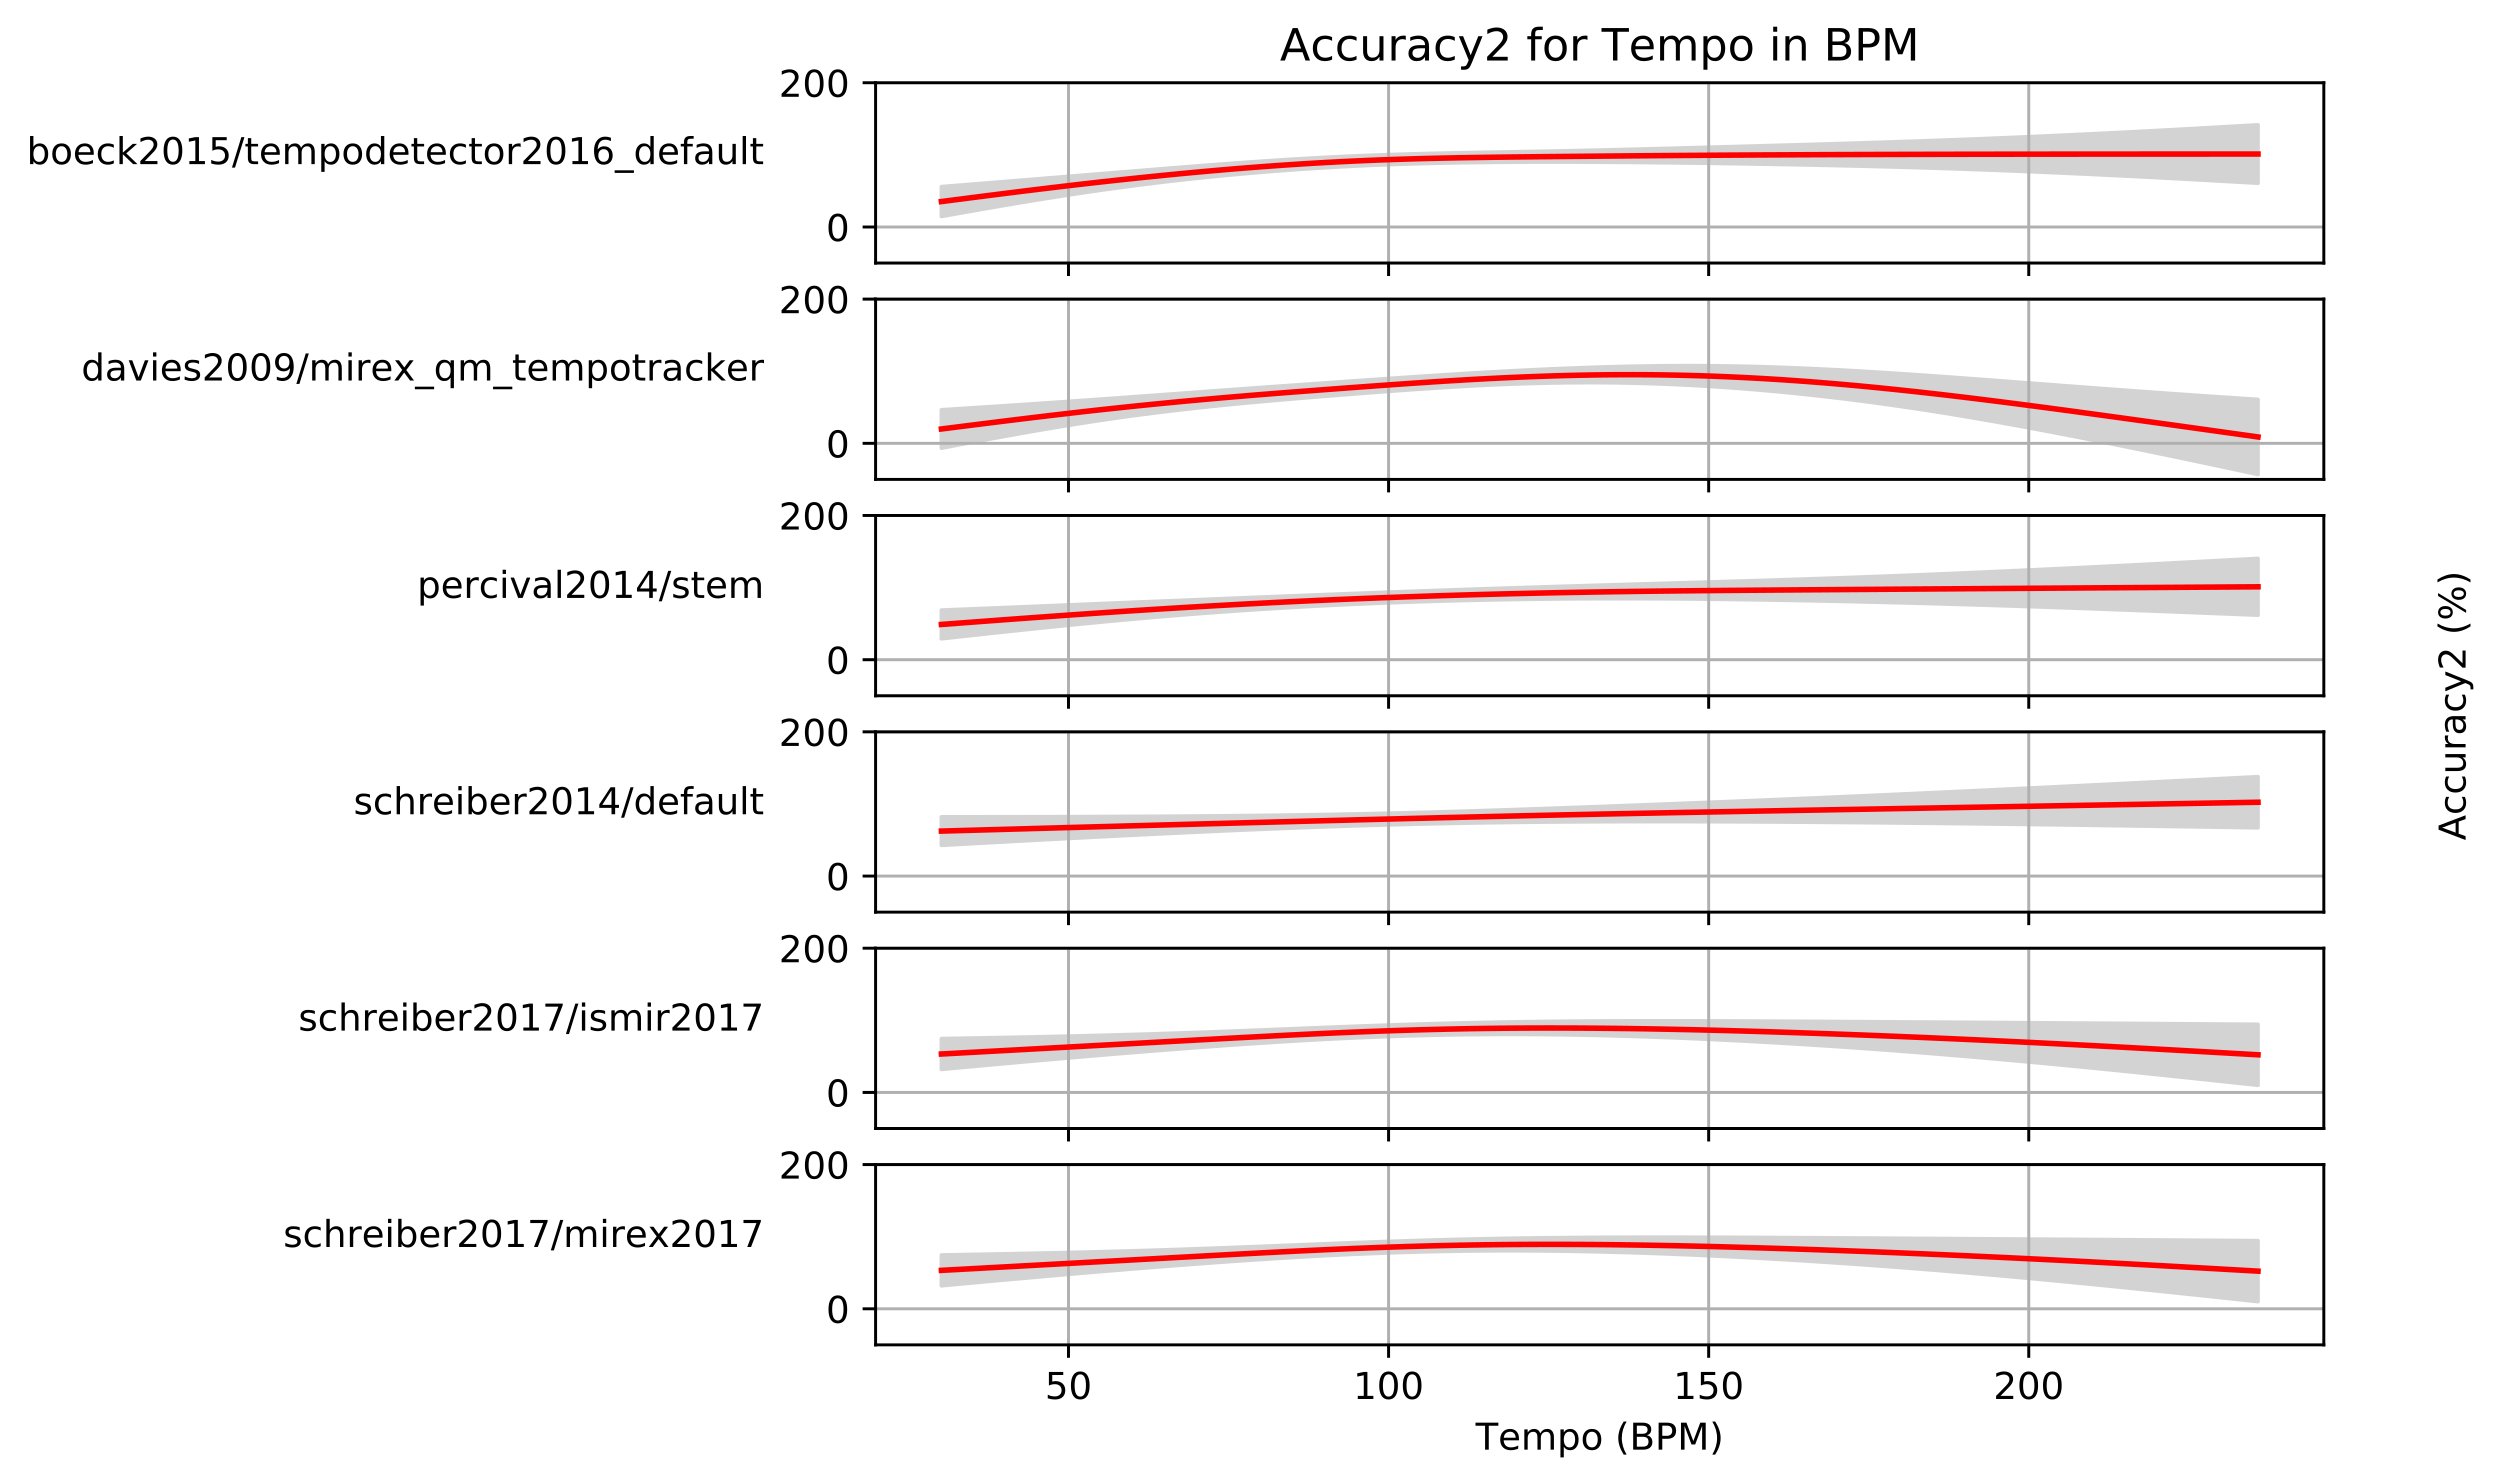 <?xml version="1.0" encoding="utf-8" standalone="no"?>
<!DOCTYPE svg PUBLIC "-//W3C//DTD SVG 1.1//EN"
  "http://www.w3.org/Graphics/SVG/1.1/DTD/svg11.dtd">
<!-- Created with matplotlib (http://matplotlib.org/) -->
<svg height="400.276pt" version="1.1" viewBox="0 0 674.276 400.276" width="674.276pt" xmlns="http://www.w3.org/2000/svg" xmlns:xlink="http://www.w3.org/1999/xlink">
 <defs>
  <style type="text/css">
*{stroke-linecap:butt;stroke-linejoin:round;}
  </style>
 </defs>
 <g id="figure_1">
  <g id="patch_1">
   <path d="M 0 400.276 
L 674.276 400.276 
L 674.276 0 
L 0 0 
z
" style="fill:#ffffff;"/>
  </g>
  <g id="axes_1">
   <g id="patch_2">
    <path d="M 236.156 70.947 
L 626.756 70.947 
L 626.756 22.318 
L 236.156 22.318 
z
" style="fill:#ffffff;"/>
   </g>
   <g id="PolyCollection_1">
    <defs>
     <path d="M 253.911 -349.938 
L 253.911 -341.889 
L 257.498 -342.53 
L 261.084 -343.167 
L 264.671 -343.798 
L 268.258 -344.421 
L 271.845 -345.035 
L 275.431 -345.639 
L 279.018 -346.231 
L 282.605 -346.81 
L 286.192 -347.376 
L 289.779 -347.927 
L 293.365 -348.461 
L 296.952 -348.979 
L 300.539 -349.479 
L 304.126 -349.962 
L 307.712 -350.427 
L 311.299 -350.873 
L 314.886 -351.301 
L 318.473 -351.711 
L 322.06 -352.104 
L 325.646 -352.478 
L 329.233 -352.835 
L 332.82 -353.174 
L 336.407 -353.496 
L 339.993 -353.802 
L 343.58 -354.09 
L 347.167 -354.361 
L 350.754 -354.615 
L 354.341 -354.852 
L 357.927 -355.073 
L 361.514 -355.276 
L 365.101 -355.462 
L 368.688 -355.631 
L 372.274 -355.784 
L 375.861 -355.921 
L 379.448 -356.042 
L 383.035 -356.148 
L 386.622 -356.239 
L 390.208 -356.316 
L 393.795 -356.381 
L 397.382 -356.434 
L 400.969 -356.477 
L 404.555 -356.511 
L 408.142 -356.536 
L 411.729 -356.553 
L 415.316 -356.562 
L 418.903 -356.565 
L 422.489 -356.562 
L 426.076 -356.554 
L 429.663 -356.541 
L 433.25 -356.522 
L 436.836 -356.499 
L 440.423 -356.471 
L 444.01 -356.439 
L 447.597 -356.403 
L 451.184 -356.363 
L 454.77 -356.32 
L 458.357 -356.273 
L 461.944 -356.223 
L 465.531 -356.17 
L 469.117 -356.115 
L 472.704 -356.057 
L 476.291 -355.996 
L 479.878 -355.932 
L 483.465 -355.865 
L 487.051 -355.796 
L 490.638 -355.723 
L 494.225 -355.646 
L 497.812 -355.566 
L 501.398 -355.482 
L 504.985 -355.394 
L 508.572 -355.301 
L 512.159 -355.204 
L 515.746 -355.102 
L 519.332 -354.995 
L 522.919 -354.883 
L 526.506 -354.766 
L 530.093 -354.644 
L 533.679 -354.517 
L 537.266 -354.385 
L 540.853 -354.247 
L 544.44 -354.105 
L 548.026 -353.958 
L 551.613 -353.806 
L 555.2 -353.65 
L 558.787 -353.489 
L 562.374 -353.324 
L 565.96 -353.155 
L 569.547 -352.982 
L 573.134 -352.805 
L 576.721 -352.625 
L 580.307 -352.44 
L 583.894 -352.253 
L 587.481 -352.062 
L 591.068 -351.869 
L 594.655 -351.672 
L 598.241 -351.473 
L 601.828 -351.272 
L 605.415 -351.068 
L 609.002 -350.862 
L 609.002 -366.6 
L 609.002 -366.6 
L 605.415 -366.392 
L 601.828 -366.186 
L 598.241 -365.982 
L 594.655 -365.781 
L 591.068 -365.582 
L 587.481 -365.385 
L 583.894 -365.192 
L 580.307 -365.001 
L 576.721 -364.813 
L 573.134 -364.629 
L 569.547 -364.448 
L 565.96 -364.27 
L 562.374 -364.096 
L 558.787 -363.925 
L 555.2 -363.758 
L 551.613 -363.594 
L 548.026 -363.435 
L 544.44 -363.279 
L 540.853 -363.128 
L 537.266 -362.98 
L 533.679 -362.837 
L 530.093 -362.697 
L 526.506 -362.561 
L 522.919 -362.43 
L 519.332 -362.302 
L 515.746 -362.177 
L 512.159 -362.057 
L 508.572 -361.939 
L 504.985 -361.825 
L 501.398 -361.713 
L 497.812 -361.604 
L 494.225 -361.497 
L 490.638 -361.392 
L 487.051 -361.288 
L 483.465 -361.186 
L 479.878 -361.085 
L 476.291 -360.984 
L 472.704 -360.884 
L 469.117 -360.785 
L 465.531 -360.686 
L 461.944 -360.587 
L 458.357 -360.489 
L 454.77 -360.392 
L 451.184 -360.295 
L 447.597 -360.2 
L 444.01 -360.106 
L 440.423 -360.014 
L 436.836 -359.924 
L 433.25 -359.837 
L 429.663 -359.754 
L 426.076 -359.674 
L 422.489 -359.598 
L 418.903 -359.526 
L 415.316 -359.457 
L 411.729 -359.392 
L 408.142 -359.328 
L 404.555 -359.265 
L 400.969 -359.202 
L 397.382 -359.137 
L 393.795 -359.068 
L 390.208 -358.995 
L 386.622 -358.914 
L 383.035 -358.826 
L 379.448 -358.727 
L 375.861 -358.616 
L 372.274 -358.492 
L 368.688 -358.356 
L 365.101 -358.206 
L 361.514 -358.043 
L 357.927 -357.865 
L 354.341 -357.673 
L 350.754 -357.468 
L 347.167 -357.25 
L 343.58 -357.021 
L 339.993 -356.78 
L 336.407 -356.53 
L 332.82 -356.271 
L 329.233 -356.004 
L 325.646 -355.73 
L 322.06 -355.451 
L 318.473 -355.168 
L 314.886 -354.882 
L 311.299 -354.593 
L 307.712 -354.302 
L 304.126 -354.01 
L 300.539 -353.718 
L 296.952 -353.425 
L 293.365 -353.132 
L 289.779 -352.839 
L 286.192 -352.547 
L 282.605 -352.254 
L 279.018 -351.963 
L 275.431 -351.671 
L 271.845 -351.38 
L 268.258 -351.09 
L 264.671 -350.8 
L 261.084 -350.511 
L 257.498 -350.224 
L 253.911 -349.938 
z
" id="mc577be351b" style="stroke:#d3d3d3;"/>
    </defs>
    <g clip-path="url(#pe5a0c2f1f2)">
     <use style="fill:#d3d3d3;stroke:#d3d3d3;" x="0" xlink:href="#mc577be351b" y="400.276"/>
    </g>
   </g>
   <g id="matplotlib.axis_1">
    <g id="xtick_1">
     <g id="line2d_1">
      <path clip-path="url(#pe5a0c2f1f2)" d="M 288.183 70.947 
L 288.183 22.318 
" style="fill:none;stroke:#b0b0b0;stroke-linecap:square;stroke-width:0.8;"/>
     </g>
     <g id="line2d_2">
      <defs>
       <path d="M 0 0 
L 0 3.5 
" id="m3ca6ed3d9c" style="stroke:#000000;stroke-width:0.8;"/>
      </defs>
      <g>
       <use style="stroke:#000000;stroke-width:0.8;" x="288.183" xlink:href="#m3ca6ed3d9c" y="70.947"/>
      </g>
     </g>
    </g>
    <g id="xtick_2">
     <g id="line2d_3">
      <path clip-path="url(#pe5a0c2f1f2)" d="M 374.514 70.947 
L 374.514 22.318 
" style="fill:none;stroke:#b0b0b0;stroke-linecap:square;stroke-width:0.8;"/>
     </g>
     <g id="line2d_4">
      <g>
       <use style="stroke:#000000;stroke-width:0.8;" x="374.514" xlink:href="#m3ca6ed3d9c" y="70.947"/>
      </g>
     </g>
    </g>
    <g id="xtick_3">
     <g id="line2d_5">
      <path clip-path="url(#pe5a0c2f1f2)" d="M 460.844 70.947 
L 460.844 22.318 
" style="fill:none;stroke:#b0b0b0;stroke-linecap:square;stroke-width:0.8;"/>
     </g>
     <g id="line2d_6">
      <g>
       <use style="stroke:#000000;stroke-width:0.8;" x="460.844" xlink:href="#m3ca6ed3d9c" y="70.947"/>
      </g>
     </g>
    </g>
    <g id="xtick_4">
     <g id="line2d_7">
      <path clip-path="url(#pe5a0c2f1f2)" d="M 547.175 70.947 
L 547.175 22.318 
" style="fill:none;stroke:#b0b0b0;stroke-linecap:square;stroke-width:0.8;"/>
     </g>
     <g id="line2d_8">
      <g>
       <use style="stroke:#000000;stroke-width:0.8;" x="547.175" xlink:href="#m3ca6ed3d9c" y="70.947"/>
      </g>
     </g>
    </g>
   </g>
   <g id="matplotlib.axis_2">
    <g id="ytick_1">
     <g id="line2d_9">
      <path clip-path="url(#pe5a0c2f1f2)" d="M 236.156 61.221 
L 626.756 61.221 
" style="fill:none;stroke:#b0b0b0;stroke-linecap:square;stroke-width:0.8;"/>
     </g>
     <g id="line2d_10">
      <defs>
       <path d="M 0 0 
L -3.5 0 
" id="m6ef5818a7b" style="stroke:#000000;stroke-width:0.8;"/>
      </defs>
      <g>
       <use style="stroke:#000000;stroke-width:0.8;" x="236.156" xlink:href="#m6ef5818a7b" y="61.221"/>
      </g>
     </g>
     <g id="text_1">
      <!-- 0 -->
      <defs>
       <path d="M 31.781 66.406 
Q 24.172 66.406 20.328 58.906 
Q 16.5 51.422 16.5 36.375 
Q 16.5 21.391 20.328 13.891 
Q 24.172 6.391 31.781 6.391 
Q 39.453 6.391 43.281 13.891 
Q 47.125 21.391 47.125 36.375 
Q 47.125 51.422 43.281 58.906 
Q 39.453 66.406 31.781 66.406 
z
M 31.781 74.219 
Q 44.047 74.219 50.516 64.516 
Q 56.984 54.828 56.984 36.375 
Q 56.984 17.969 50.516 8.266 
Q 44.047 -1.422 31.781 -1.422 
Q 19.531 -1.422 13.062 8.266 
Q 6.594 17.969 6.594 36.375 
Q 6.594 54.828 13.062 64.516 
Q 19.531 74.219 31.781 74.219 
z
" id="DejaVuSans-30"/>
      </defs>
      <g transform="translate(222.794 65.02)scale(0.1 -0.1)">
       <use xlink:href="#DejaVuSans-30"/>
      </g>
     </g>
    </g>
    <g id="ytick_2">
     <g id="line2d_11">
      <path clip-path="url(#pe5a0c2f1f2)" d="M 236.156 22.318 
L 626.756 22.318 
" style="fill:none;stroke:#b0b0b0;stroke-linecap:square;stroke-width:0.8;"/>
     </g>
     <g id="line2d_12">
      <g>
       <use style="stroke:#000000;stroke-width:0.8;" x="236.156" xlink:href="#m6ef5818a7b" y="22.318"/>
      </g>
     </g>
     <g id="text_2">
      <!-- 200 -->
      <defs>
       <path d="M 19.188 8.297 
L 53.609 8.297 
L 53.609 0 
L 7.328 0 
L 7.328 8.297 
Q 12.938 14.109 22.625 23.891 
Q 32.328 33.688 34.812 36.531 
Q 39.547 41.844 41.422 45.531 
Q 43.312 49.219 43.312 52.781 
Q 43.312 58.594 39.234 62.25 
Q 35.156 65.922 28.609 65.922 
Q 23.969 65.922 18.812 64.312 
Q 13.672 62.703 7.812 59.422 
L 7.812 69.391 
Q 13.766 71.781 18.938 73 
Q 24.125 74.219 28.422 74.219 
Q 39.75 74.219 46.484 68.547 
Q 53.219 62.891 53.219 53.422 
Q 53.219 48.922 51.531 44.891 
Q 49.859 40.875 45.406 35.406 
Q 44.188 33.984 37.641 27.219 
Q 31.109 20.453 19.188 8.297 
z
" id="DejaVuSans-32"/>
      </defs>
      <g transform="translate(210.069 26.117)scale(0.1 -0.1)">
       <use xlink:href="#DejaVuSans-32"/>
       <use x="63.623" xlink:href="#DejaVuSans-30"/>
       <use x="127.246" xlink:href="#DejaVuSans-30"/>
      </g>
     </g>
    </g>
    <g id="text_3">
     <!-- boeck2015/tempodetector2016_default -->
     <defs>
      <path d="M 48.688 27.297 
Q 48.688 37.203 44.609 42.844 
Q 40.531 48.484 33.406 48.484 
Q 26.266 48.484 22.188 42.844 
Q 18.109 37.203 18.109 27.297 
Q 18.109 17.391 22.188 11.75 
Q 26.266 6.109 33.406 6.109 
Q 40.531 6.109 44.609 11.75 
Q 48.688 17.391 48.688 27.297 
z
M 18.109 46.391 
Q 20.953 51.266 25.266 53.625 
Q 29.594 56 35.594 56 
Q 45.562 56 51.781 48.094 
Q 58.016 40.188 58.016 27.297 
Q 58.016 14.406 51.781 6.484 
Q 45.562 -1.422 35.594 -1.422 
Q 29.594 -1.422 25.266 0.953 
Q 20.953 3.328 18.109 8.203 
L 18.109 0 
L 9.078 0 
L 9.078 75.984 
L 18.109 75.984 
z
" id="DejaVuSans-62"/>
      <path d="M 30.609 48.391 
Q 23.391 48.391 19.188 42.75 
Q 14.984 37.109 14.984 27.297 
Q 14.984 17.484 19.156 11.844 
Q 23.344 6.203 30.609 6.203 
Q 37.797 6.203 41.984 11.859 
Q 46.188 17.531 46.188 27.297 
Q 46.188 37.016 41.984 42.703 
Q 37.797 48.391 30.609 48.391 
z
M 30.609 56 
Q 42.328 56 49.016 48.375 
Q 55.719 40.766 55.719 27.297 
Q 55.719 13.875 49.016 6.219 
Q 42.328 -1.422 30.609 -1.422 
Q 18.844 -1.422 12.172 6.219 
Q 5.516 13.875 5.516 27.297 
Q 5.516 40.766 12.172 48.375 
Q 18.844 56 30.609 56 
z
" id="DejaVuSans-6f"/>
      <path d="M 56.203 29.594 
L 56.203 25.203 
L 14.891 25.203 
Q 15.484 15.922 20.484 11.062 
Q 25.484 6.203 34.422 6.203 
Q 39.594 6.203 44.453 7.469 
Q 49.312 8.734 54.109 11.281 
L 54.109 2.781 
Q 49.266 0.734 44.188 -0.344 
Q 39.109 -1.422 33.891 -1.422 
Q 20.797 -1.422 13.156 6.188 
Q 5.516 13.812 5.516 26.812 
Q 5.516 40.234 12.766 48.109 
Q 20.016 56 32.328 56 
Q 43.359 56 49.781 48.891 
Q 56.203 41.797 56.203 29.594 
z
M 47.219 32.234 
Q 47.125 39.594 43.094 43.984 
Q 39.062 48.391 32.422 48.391 
Q 24.906 48.391 20.391 44.141 
Q 15.875 39.891 15.188 32.172 
z
" id="DejaVuSans-65"/>
      <path d="M 48.781 52.594 
L 48.781 44.188 
Q 44.969 46.297 41.141 47.344 
Q 37.312 48.391 33.406 48.391 
Q 24.656 48.391 19.812 42.844 
Q 14.984 37.312 14.984 27.297 
Q 14.984 17.281 19.812 11.734 
Q 24.656 6.203 33.406 6.203 
Q 37.312 6.203 41.141 7.25 
Q 44.969 8.297 48.781 10.406 
L 48.781 2.094 
Q 45.016 0.344 40.984 -0.531 
Q 36.969 -1.422 32.422 -1.422 
Q 20.062 -1.422 12.781 6.344 
Q 5.516 14.109 5.516 27.297 
Q 5.516 40.672 12.859 48.328 
Q 20.219 56 33.016 56 
Q 37.156 56 41.109 55.141 
Q 45.062 54.297 48.781 52.594 
z
" id="DejaVuSans-63"/>
      <path d="M 9.078 75.984 
L 18.109 75.984 
L 18.109 31.109 
L 44.922 54.688 
L 56.391 54.688 
L 27.391 29.109 
L 57.625 0 
L 45.906 0 
L 18.109 26.703 
L 18.109 0 
L 9.078 0 
z
" id="DejaVuSans-6b"/>
      <path d="M 12.406 8.297 
L 28.516 8.297 
L 28.516 63.922 
L 10.984 60.406 
L 10.984 69.391 
L 28.422 72.906 
L 38.281 72.906 
L 38.281 8.297 
L 54.391 8.297 
L 54.391 0 
L 12.406 0 
z
" id="DejaVuSans-31"/>
      <path d="M 10.797 72.906 
L 49.516 72.906 
L 49.516 64.594 
L 19.828 64.594 
L 19.828 46.734 
Q 21.969 47.469 24.109 47.828 
Q 26.266 48.188 28.422 48.188 
Q 40.625 48.188 47.75 41.5 
Q 54.891 34.812 54.891 23.391 
Q 54.891 11.625 47.562 5.094 
Q 40.234 -1.422 26.906 -1.422 
Q 22.312 -1.422 17.547 -0.641 
Q 12.797 0.141 7.719 1.703 
L 7.719 11.625 
Q 12.109 9.234 16.797 8.062 
Q 21.484 6.891 26.703 6.891 
Q 35.156 6.891 40.078 11.328 
Q 45.016 15.766 45.016 23.391 
Q 45.016 31 40.078 35.438 
Q 35.156 39.891 26.703 39.891 
Q 22.75 39.891 18.812 39.016 
Q 14.891 38.141 10.797 36.281 
z
" id="DejaVuSans-35"/>
      <path d="M 25.391 72.906 
L 33.688 72.906 
L 8.297 -9.281 
L 0 -9.281 
z
" id="DejaVuSans-2f"/>
      <path d="M 18.312 70.219 
L 18.312 54.688 
L 36.812 54.688 
L 36.812 47.703 
L 18.312 47.703 
L 18.312 18.016 
Q 18.312 11.328 20.141 9.422 
Q 21.969 7.516 27.594 7.516 
L 36.812 7.516 
L 36.812 0 
L 27.594 0 
Q 17.188 0 13.234 3.875 
Q 9.281 7.766 9.281 18.016 
L 9.281 47.703 
L 2.688 47.703 
L 2.688 54.688 
L 9.281 54.688 
L 9.281 70.219 
z
" id="DejaVuSans-74"/>
      <path d="M 52 44.188 
Q 55.375 50.25 60.062 53.125 
Q 64.75 56 71.094 56 
Q 79.641 56 84.281 50.016 
Q 88.922 44.047 88.922 33.016 
L 88.922 0 
L 79.891 0 
L 79.891 32.719 
Q 79.891 40.578 77.094 44.375 
Q 74.312 48.188 68.609 48.188 
Q 61.625 48.188 57.562 43.547 
Q 53.516 38.922 53.516 30.906 
L 53.516 0 
L 44.484 0 
L 44.484 32.719 
Q 44.484 40.625 41.703 44.406 
Q 38.922 48.188 33.109 48.188 
Q 26.219 48.188 22.156 43.531 
Q 18.109 38.875 18.109 30.906 
L 18.109 0 
L 9.078 0 
L 9.078 54.688 
L 18.109 54.688 
L 18.109 46.188 
Q 21.188 51.219 25.484 53.609 
Q 29.781 56 35.688 56 
Q 41.656 56 45.828 52.969 
Q 50 49.953 52 44.188 
z
" id="DejaVuSans-6d"/>
      <path d="M 18.109 8.203 
L 18.109 -20.797 
L 9.078 -20.797 
L 9.078 54.688 
L 18.109 54.688 
L 18.109 46.391 
Q 20.953 51.266 25.266 53.625 
Q 29.594 56 35.594 56 
Q 45.562 56 51.781 48.094 
Q 58.016 40.188 58.016 27.297 
Q 58.016 14.406 51.781 6.484 
Q 45.562 -1.422 35.594 -1.422 
Q 29.594 -1.422 25.266 0.953 
Q 20.953 3.328 18.109 8.203 
z
M 48.688 27.297 
Q 48.688 37.203 44.609 42.844 
Q 40.531 48.484 33.406 48.484 
Q 26.266 48.484 22.188 42.844 
Q 18.109 37.203 18.109 27.297 
Q 18.109 17.391 22.188 11.75 
Q 26.266 6.109 33.406 6.109 
Q 40.531 6.109 44.609 11.75 
Q 48.688 17.391 48.688 27.297 
z
" id="DejaVuSans-70"/>
      <path d="M 45.406 46.391 
L 45.406 75.984 
L 54.391 75.984 
L 54.391 0 
L 45.406 0 
L 45.406 8.203 
Q 42.578 3.328 38.25 0.953 
Q 33.938 -1.422 27.875 -1.422 
Q 17.969 -1.422 11.734 6.484 
Q 5.516 14.406 5.516 27.297 
Q 5.516 40.188 11.734 48.094 
Q 17.969 56 27.875 56 
Q 33.938 56 38.25 53.625 
Q 42.578 51.266 45.406 46.391 
z
M 14.797 27.297 
Q 14.797 17.391 18.875 11.75 
Q 22.953 6.109 30.078 6.109 
Q 37.203 6.109 41.297 11.75 
Q 45.406 17.391 45.406 27.297 
Q 45.406 37.203 41.297 42.844 
Q 37.203 48.484 30.078 48.484 
Q 22.953 48.484 18.875 42.844 
Q 14.797 37.203 14.797 27.297 
z
" id="DejaVuSans-64"/>
      <path d="M 41.109 46.297 
Q 39.594 47.172 37.812 47.578 
Q 36.031 48 33.891 48 
Q 26.266 48 22.188 43.047 
Q 18.109 38.094 18.109 28.812 
L 18.109 0 
L 9.078 0 
L 9.078 54.688 
L 18.109 54.688 
L 18.109 46.188 
Q 20.953 51.172 25.484 53.578 
Q 30.031 56 36.531 56 
Q 37.453 56 38.578 55.875 
Q 39.703 55.766 41.062 55.516 
z
" id="DejaVuSans-72"/>
      <path d="M 33.016 40.375 
Q 26.375 40.375 22.484 35.828 
Q 18.609 31.297 18.609 23.391 
Q 18.609 15.531 22.484 10.953 
Q 26.375 6.391 33.016 6.391 
Q 39.656 6.391 43.531 10.953 
Q 47.406 15.531 47.406 23.391 
Q 47.406 31.297 43.531 35.828 
Q 39.656 40.375 33.016 40.375 
z
M 52.594 71.297 
L 52.594 62.312 
Q 48.875 64.062 45.094 64.984 
Q 41.312 65.922 37.594 65.922 
Q 27.828 65.922 22.672 59.328 
Q 17.531 52.734 16.797 39.406 
Q 19.672 43.656 24.016 45.922 
Q 28.375 48.188 33.594 48.188 
Q 44.578 48.188 50.953 41.516 
Q 57.328 34.859 57.328 23.391 
Q 57.328 12.156 50.688 5.359 
Q 44.047 -1.422 33.016 -1.422 
Q 20.359 -1.422 13.672 8.266 
Q 6.984 17.969 6.984 36.375 
Q 6.984 53.656 15.188 63.938 
Q 23.391 74.219 37.203 74.219 
Q 40.922 74.219 44.703 73.484 
Q 48.484 72.75 52.594 71.297 
z
" id="DejaVuSans-36"/>
      <path d="M 50.984 -16.609 
L 50.984 -23.578 
L -0.984 -23.578 
L -0.984 -16.609 
z
" id="DejaVuSans-5f"/>
      <path d="M 37.109 75.984 
L 37.109 68.5 
L 28.516 68.5 
Q 23.688 68.5 21.797 66.547 
Q 19.922 64.594 19.922 59.516 
L 19.922 54.688 
L 34.719 54.688 
L 34.719 47.703 
L 19.922 47.703 
L 19.922 0 
L 10.891 0 
L 10.891 47.703 
L 2.297 47.703 
L 2.297 54.688 
L 10.891 54.688 
L 10.891 58.5 
Q 10.891 67.625 15.141 71.797 
Q 19.391 75.984 28.609 75.984 
z
" id="DejaVuSans-66"/>
      <path d="M 34.281 27.484 
Q 23.391 27.484 19.188 25 
Q 14.984 22.516 14.984 16.5 
Q 14.984 11.719 18.141 8.906 
Q 21.297 6.109 26.703 6.109 
Q 34.188 6.109 38.703 11.406 
Q 43.219 16.703 43.219 25.484 
L 43.219 27.484 
z
M 52.203 31.203 
L 52.203 0 
L 43.219 0 
L 43.219 8.297 
Q 40.141 3.328 35.547 0.953 
Q 30.953 -1.422 24.312 -1.422 
Q 15.922 -1.422 10.953 3.297 
Q 6 8.016 6 15.922 
Q 6 25.141 12.172 29.828 
Q 18.359 34.516 30.609 34.516 
L 43.219 34.516 
L 43.219 35.406 
Q 43.219 41.609 39.141 45 
Q 35.062 48.391 27.688 48.391 
Q 23 48.391 18.547 47.266 
Q 14.109 46.141 10.016 43.891 
L 10.016 52.203 
Q 14.938 54.109 19.578 55.047 
Q 24.219 56 28.609 56 
Q 40.484 56 46.344 49.844 
Q 52.203 43.703 52.203 31.203 
z
" id="DejaVuSans-61"/>
      <path d="M 8.5 21.578 
L 8.5 54.688 
L 17.484 54.688 
L 17.484 21.922 
Q 17.484 14.156 20.5 10.266 
Q 23.531 6.391 29.594 6.391 
Q 36.859 6.391 41.078 11.031 
Q 45.312 15.672 45.312 23.688 
L 45.312 54.688 
L 54.297 54.688 
L 54.297 0 
L 45.312 0 
L 45.312 8.406 
Q 42.047 3.422 37.719 1 
Q 33.406 -1.422 27.688 -1.422 
Q 18.266 -1.422 13.375 4.438 
Q 8.5 10.297 8.5 21.578 
z
M 31.109 56 
z
" id="DejaVuSans-75"/>
      <path d="M 9.422 75.984 
L 18.406 75.984 
L 18.406 0 
L 9.422 0 
z
" id="DejaVuSans-6c"/>
     </defs>
     <g transform="translate(7.2 44.275)scale(0.1 -0.1)">
      <use xlink:href="#DejaVuSans-62"/>
      <use x="63.477" xlink:href="#DejaVuSans-6f"/>
      <use x="124.658" xlink:href="#DejaVuSans-65"/>
      <use x="186.182" xlink:href="#DejaVuSans-63"/>
      <use x="241.162" xlink:href="#DejaVuSans-6b"/>
      <use x="299.072" xlink:href="#DejaVuSans-32"/>
      <use x="362.695" xlink:href="#DejaVuSans-30"/>
      <use x="426.318" xlink:href="#DejaVuSans-31"/>
      <use x="489.941" xlink:href="#DejaVuSans-35"/>
      <use x="553.564" xlink:href="#DejaVuSans-2f"/>
      <use x="587.256" xlink:href="#DejaVuSans-74"/>
      <use x="626.465" xlink:href="#DejaVuSans-65"/>
      <use x="687.988" xlink:href="#DejaVuSans-6d"/>
      <use x="785.4" xlink:href="#DejaVuSans-70"/>
      <use x="848.877" xlink:href="#DejaVuSans-6f"/>
      <use x="910.059" xlink:href="#DejaVuSans-64"/>
      <use x="973.535" xlink:href="#DejaVuSans-65"/>
      <use x="1035.059" xlink:href="#DejaVuSans-74"/>
      <use x="1074.268" xlink:href="#DejaVuSans-65"/>
      <use x="1135.791" xlink:href="#DejaVuSans-63"/>
      <use x="1190.771" xlink:href="#DejaVuSans-74"/>
      <use x="1229.98" xlink:href="#DejaVuSans-6f"/>
      <use x="1291.162" xlink:href="#DejaVuSans-72"/>
      <use x="1332.275" xlink:href="#DejaVuSans-32"/>
      <use x="1395.898" xlink:href="#DejaVuSans-30"/>
      <use x="1459.521" xlink:href="#DejaVuSans-31"/>
      <use x="1523.145" xlink:href="#DejaVuSans-36"/>
      <use x="1586.768" xlink:href="#DejaVuSans-5f"/>
      <use x="1636.768" xlink:href="#DejaVuSans-64"/>
      <use x="1700.244" xlink:href="#DejaVuSans-65"/>
      <use x="1761.768" xlink:href="#DejaVuSans-66"/>
      <use x="1796.973" xlink:href="#DejaVuSans-61"/>
      <use x="1858.252" xlink:href="#DejaVuSans-75"/>
      <use x="1921.631" xlink:href="#DejaVuSans-6c"/>
      <use x="1949.414" xlink:href="#DejaVuSans-74"/>
     </g>
    </g>
   </g>
   <g id="line2d_13">
    <path clip-path="url(#pe5a0c2f1f2)" d="M 253.911 54.363 
L 257.498 53.899 
L 261.084 53.437 
L 264.671 52.977 
L 268.258 52.521 
L 271.845 52.068 
L 275.431 51.621 
L 279.018 51.179 
L 282.605 50.744 
L 286.192 50.315 
L 289.779 49.893 
L 293.365 49.479 
L 296.952 49.074 
L 300.539 48.677 
L 304.126 48.29 
L 307.712 47.912 
L 311.299 47.543 
L 314.886 47.185 
L 318.473 46.836 
L 322.06 46.499 
L 325.646 46.172 
L 329.233 45.857 
L 332.82 45.553 
L 336.407 45.263 
L 339.993 44.985 
L 343.58 44.721 
L 347.167 44.47 
L 350.754 44.234 
L 354.341 44.013 
L 357.927 43.807 
L 361.514 43.617 
L 365.101 43.442 
L 368.688 43.282 
L 372.274 43.138 
L 375.861 43.008 
L 379.448 42.892 
L 383.035 42.789 
L 386.622 42.699 
L 390.208 42.621 
L 393.795 42.551 
L 397.382 42.49 
L 400.969 42.436 
L 404.555 42.388 
L 408.142 42.344 
L 411.729 42.304 
L 415.316 42.266 
L 418.903 42.231 
L 422.489 42.196 
L 426.076 42.162 
L 429.663 42.129 
L 433.25 42.096 
L 436.836 42.064 
L 440.423 42.033 
L 444.01 42.003 
L 447.597 41.974 
L 451.184 41.947 
L 454.77 41.92 
L 458.357 41.895 
L 461.944 41.871 
L 465.531 41.848 
L 469.117 41.826 
L 472.704 41.806 
L 476.291 41.786 
L 479.878 41.768 
L 483.465 41.75 
L 487.051 41.734 
L 490.638 41.719 
L 494.225 41.704 
L 497.812 41.691 
L 501.398 41.678 
L 504.985 41.667 
L 508.572 41.656 
L 512.159 41.646 
L 515.746 41.636 
L 519.332 41.628 
L 522.919 41.62 
L 526.506 41.612 
L 530.093 41.605 
L 533.679 41.599 
L 537.266 41.594 
L 540.853 41.588 
L 544.44 41.584 
L 548.026 41.579 
L 551.613 41.576 
L 555.2 41.572 
L 558.787 41.569 
L 562.374 41.566 
L 565.96 41.563 
L 569.547 41.561 
L 573.134 41.559 
L 576.721 41.557 
L 580.307 41.555 
L 583.894 41.554 
L 587.481 41.552 
L 591.068 41.551 
L 594.655 41.55 
L 598.241 41.548 
L 601.828 41.547 
L 605.415 41.546 
L 609.002 41.545 
" style="fill:none;stroke:#ff0000;stroke-linecap:square;stroke-width:1.5;"/>
   </g>
   <g id="patch_3">
    <path d="M 236.156 70.947 
L 236.156 22.318 
" style="fill:none;stroke:#000000;stroke-linecap:square;stroke-linejoin:miter;stroke-width:0.8;"/>
   </g>
   <g id="patch_4">
    <path d="M 626.756 70.947 
L 626.756 22.318 
" style="fill:none;stroke:#000000;stroke-linecap:square;stroke-linejoin:miter;stroke-width:0.8;"/>
   </g>
   <g id="patch_5">
    <path d="M 236.156 70.947 
L 626.756 70.947 
" style="fill:none;stroke:#000000;stroke-linecap:square;stroke-linejoin:miter;stroke-width:0.8;"/>
   </g>
   <g id="patch_6">
    <path d="M 236.156 22.318 
L 626.756 22.318 
" style="fill:none;stroke:#000000;stroke-linecap:square;stroke-linejoin:miter;stroke-width:0.8;"/>
   </g>
  </g>
  <g id="axes_2">
   <g id="patch_7">
    <path d="M 236.156 129.301 
L 626.756 129.301 
L 626.756 80.673 
L 236.156 80.673 
z
" style="fill:#ffffff;"/>
   </g>
   <g id="PolyCollection_2">
    <defs>
     <path d="M 253.911 -289.753 
L 253.911 -279.402 
L 257.498 -280.085 
L 261.084 -280.762 
L 264.671 -281.432 
L 268.258 -282.095 
L 271.845 -282.747 
L 275.431 -283.388 
L 279.018 -284.017 
L 282.605 -284.631 
L 286.192 -285.23 
L 289.779 -285.811 
L 293.365 -286.374 
L 296.952 -286.917 
L 300.539 -287.439 
L 304.126 -287.941 
L 307.712 -288.422 
L 311.299 -288.883 
L 314.886 -289.324 
L 318.473 -289.747 
L 322.06 -290.151 
L 325.646 -290.538 
L 329.233 -290.908 
L 332.82 -291.264 
L 336.407 -291.605 
L 339.993 -291.934 
L 343.58 -292.251 
L 347.167 -292.559 
L 350.754 -292.859 
L 354.341 -293.152 
L 357.927 -293.441 
L 361.514 -293.726 
L 365.101 -294.007 
L 368.688 -294.284 
L 372.274 -294.555 
L 375.861 -294.82 
L 379.448 -295.078 
L 383.035 -295.328 
L 386.622 -295.567 
L 390.208 -295.795 
L 393.795 -296.009 
L 397.382 -296.207 
L 400.969 -296.388 
L 404.555 -296.55 
L 408.142 -296.692 
L 411.729 -296.813 
L 415.316 -296.912 
L 418.903 -296.989 
L 422.489 -297.042 
L 426.076 -297.071 
L 429.663 -297.077 
L 433.25 -297.057 
L 436.836 -297.013 
L 440.423 -296.943 
L 444.01 -296.849 
L 447.597 -296.729 
L 451.184 -296.585 
L 454.77 -296.417 
L 458.357 -296.226 
L 461.944 -296.01 
L 465.531 -295.772 
L 469.117 -295.51 
L 472.704 -295.227 
L 476.291 -294.921 
L 479.878 -294.593 
L 483.465 -294.244 
L 487.051 -293.874 
L 490.638 -293.483 
L 494.225 -293.072 
L 497.812 -292.64 
L 501.398 -292.189 
L 504.985 -291.718 
L 508.572 -291.228 
L 512.159 -290.719 
L 515.746 -290.192 
L 519.332 -289.647 
L 522.919 -289.086 
L 526.506 -288.507 
L 530.093 -287.913 
L 533.679 -287.304 
L 537.266 -286.68 
L 540.853 -286.043 
L 544.44 -285.393 
L 548.026 -284.731 
L 551.613 -284.057 
L 555.2 -283.374 
L 558.787 -282.68 
L 562.374 -281.978 
L 565.96 -281.267 
L 569.547 -280.55 
L 573.134 -279.826 
L 576.721 -279.095 
L 580.307 -278.359 
L 583.894 -277.617 
L 587.481 -276.87 
L 591.068 -276.118 
L 594.655 -275.363 
L 598.241 -274.603 
L 601.828 -273.84 
L 605.415 -273.074 
L 609.002 -272.305 
L 609.002 -292.542 
L 609.002 -292.542 
L 605.415 -292.779 
L 601.828 -293.018 
L 598.241 -293.26 
L 594.655 -293.505 
L 591.068 -293.752 
L 587.481 -294.002 
L 583.894 -294.254 
L 580.307 -294.51 
L 576.721 -294.768 
L 573.134 -295.03 
L 569.547 -295.293 
L 565.96 -295.56 
L 562.374 -295.828 
L 558.787 -296.099 
L 555.2 -296.371 
L 551.613 -296.644 
L 548.026 -296.917 
L 544.44 -297.19 
L 540.853 -297.462 
L 537.266 -297.733 
L 533.679 -298.002 
L 530.093 -298.268 
L 526.506 -298.531 
L 522.919 -298.79 
L 519.332 -299.043 
L 515.746 -299.29 
L 512.159 -299.531 
L 508.572 -299.763 
L 504.985 -299.987 
L 501.398 -300.201 
L 497.812 -300.404 
L 494.225 -300.595 
L 490.638 -300.773 
L 487.051 -300.937 
L 483.465 -301.086 
L 479.878 -301.219 
L 476.291 -301.335 
L 472.704 -301.434 
L 469.117 -301.515 
L 465.531 -301.578 
L 461.944 -301.622 
L 458.357 -301.647 
L 454.77 -301.653 
L 451.184 -301.641 
L 447.597 -301.611 
L 444.01 -301.564 
L 440.423 -301.499 
L 436.836 -301.417 
L 433.25 -301.32 
L 429.663 -301.208 
L 426.076 -301.083 
L 422.489 -300.946 
L 418.903 -300.796 
L 415.316 -300.635 
L 411.729 -300.464 
L 408.142 -300.283 
L 404.555 -300.092 
L 400.969 -299.892 
L 397.382 -299.682 
L 393.795 -299.465 
L 390.208 -299.239 
L 386.622 -299.008 
L 383.035 -298.771 
L 379.448 -298.53 
L 375.861 -298.285 
L 372.274 -298.038 
L 368.688 -297.788 
L 365.101 -297.537 
L 361.514 -297.284 
L 357.927 -297.032 
L 354.341 -296.78 
L 350.754 -296.528 
L 347.167 -296.275 
L 343.58 -296.02 
L 339.993 -295.764 
L 336.407 -295.506 
L 332.82 -295.245 
L 329.233 -294.983 
L 325.646 -294.719 
L 322.06 -294.456 
L 318.473 -294.192 
L 314.886 -293.929 
L 311.299 -293.666 
L 307.712 -293.405 
L 304.126 -293.146 
L 300.539 -292.889 
L 296.952 -292.634 
L 293.365 -292.38 
L 289.779 -292.128 
L 286.192 -291.879 
L 282.605 -291.632 
L 279.018 -291.387 
L 275.431 -291.145 
L 271.845 -290.906 
L 268.258 -290.67 
L 264.671 -290.436 
L 261.084 -290.206 
L 257.498 -289.978 
L 253.911 -289.753 
z
" id="m7210705edb" style="stroke:#d3d3d3;"/>
    </defs>
    <g clip-path="url(#p8246ec6a2a)">
     <use style="fill:#d3d3d3;stroke:#d3d3d3;" x="0" xlink:href="#m7210705edb" y="400.276"/>
    </g>
   </g>
   <g id="matplotlib.axis_3">
    <g id="xtick_5">
     <g id="line2d_14">
      <path clip-path="url(#p8246ec6a2a)" d="M 288.183 129.301 
L 288.183 80.673 
" style="fill:none;stroke:#b0b0b0;stroke-linecap:square;stroke-width:0.8;"/>
     </g>
     <g id="line2d_15">
      <g>
       <use style="stroke:#000000;stroke-width:0.8;" x="288.183" xlink:href="#m3ca6ed3d9c" y="129.301"/>
      </g>
     </g>
    </g>
    <g id="xtick_6">
     <g id="line2d_16">
      <path clip-path="url(#p8246ec6a2a)" d="M 374.514 129.301 
L 374.514 80.673 
" style="fill:none;stroke:#b0b0b0;stroke-linecap:square;stroke-width:0.8;"/>
     </g>
     <g id="line2d_17">
      <g>
       <use style="stroke:#000000;stroke-width:0.8;" x="374.514" xlink:href="#m3ca6ed3d9c" y="129.301"/>
      </g>
     </g>
    </g>
    <g id="xtick_7">
     <g id="line2d_18">
      <path clip-path="url(#p8246ec6a2a)" d="M 460.844 129.301 
L 460.844 80.673 
" style="fill:none;stroke:#b0b0b0;stroke-linecap:square;stroke-width:0.8;"/>
     </g>
     <g id="line2d_19">
      <g>
       <use style="stroke:#000000;stroke-width:0.8;" x="460.844" xlink:href="#m3ca6ed3d9c" y="129.301"/>
      </g>
     </g>
    </g>
    <g id="xtick_8">
     <g id="line2d_20">
      <path clip-path="url(#p8246ec6a2a)" d="M 547.175 129.301 
L 547.175 80.673 
" style="fill:none;stroke:#b0b0b0;stroke-linecap:square;stroke-width:0.8;"/>
     </g>
     <g id="line2d_21">
      <g>
       <use style="stroke:#000000;stroke-width:0.8;" x="547.175" xlink:href="#m3ca6ed3d9c" y="129.301"/>
      </g>
     </g>
    </g>
   </g>
   <g id="matplotlib.axis_4">
    <g id="ytick_3">
     <g id="line2d_22">
      <path clip-path="url(#p8246ec6a2a)" d="M 236.156 119.576 
L 626.756 119.576 
" style="fill:none;stroke:#b0b0b0;stroke-linecap:square;stroke-width:0.8;"/>
     </g>
     <g id="line2d_23">
      <g>
       <use style="stroke:#000000;stroke-width:0.8;" x="236.156" xlink:href="#m6ef5818a7b" y="119.576"/>
      </g>
     </g>
     <g id="text_4">
      <!-- 0 -->
      <g transform="translate(222.794 123.375)scale(0.1 -0.1)">
       <use xlink:href="#DejaVuSans-30"/>
      </g>
     </g>
    </g>
    <g id="ytick_4">
     <g id="line2d_24">
      <path clip-path="url(#p8246ec6a2a)" d="M 236.156 80.673 
L 626.756 80.673 
" style="fill:none;stroke:#b0b0b0;stroke-linecap:square;stroke-width:0.8;"/>
     </g>
     <g id="line2d_25">
      <g>
       <use style="stroke:#000000;stroke-width:0.8;" x="236.156" xlink:href="#m6ef5818a7b" y="80.673"/>
      </g>
     </g>
     <g id="text_5">
      <!-- 200 -->
      <g transform="translate(210.069 84.472)scale(0.1 -0.1)">
       <use xlink:href="#DejaVuSans-32"/>
       <use x="63.623" xlink:href="#DejaVuSans-30"/>
       <use x="127.246" xlink:href="#DejaVuSans-30"/>
      </g>
     </g>
    </g>
    <g id="text_6">
     <!-- davies2009/mirex_qm_tempotracker -->
     <defs>
      <path d="M 2.984 54.688 
L 12.5 54.688 
L 29.594 8.797 
L 46.688 54.688 
L 56.203 54.688 
L 35.688 0 
L 23.484 0 
z
" id="DejaVuSans-76"/>
      <path d="M 9.422 54.688 
L 18.406 54.688 
L 18.406 0 
L 9.422 0 
z
M 9.422 75.984 
L 18.406 75.984 
L 18.406 64.594 
L 9.422 64.594 
z
" id="DejaVuSans-69"/>
      <path d="M 44.281 53.078 
L 44.281 44.578 
Q 40.484 46.531 36.375 47.5 
Q 32.281 48.484 27.875 48.484 
Q 21.188 48.484 17.844 46.438 
Q 14.5 44.391 14.5 40.281 
Q 14.5 37.156 16.891 35.375 
Q 19.281 33.594 26.516 31.984 
L 29.594 31.297 
Q 39.156 29.25 43.188 25.516 
Q 47.219 21.781 47.219 15.094 
Q 47.219 7.469 41.188 3.016 
Q 35.156 -1.422 24.609 -1.422 
Q 20.219 -1.422 15.453 -0.562 
Q 10.688 0.297 5.422 2 
L 5.422 11.281 
Q 10.406 8.688 15.234 7.391 
Q 20.062 6.109 24.812 6.109 
Q 31.156 6.109 34.562 8.281 
Q 37.984 10.453 37.984 14.406 
Q 37.984 18.062 35.516 20.016 
Q 33.062 21.969 24.703 23.781 
L 21.578 24.516 
Q 13.234 26.266 9.516 29.906 
Q 5.812 33.547 5.812 39.891 
Q 5.812 47.609 11.281 51.797 
Q 16.75 56 26.812 56 
Q 31.781 56 36.172 55.266 
Q 40.578 54.547 44.281 53.078 
z
" id="DejaVuSans-73"/>
      <path d="M 10.984 1.516 
L 10.984 10.5 
Q 14.703 8.734 18.5 7.812 
Q 22.312 6.891 25.984 6.891 
Q 35.75 6.891 40.891 13.453 
Q 46.047 20.016 46.781 33.406 
Q 43.953 29.203 39.594 26.953 
Q 35.25 24.703 29.984 24.703 
Q 19.047 24.703 12.672 31.312 
Q 6.297 37.938 6.297 49.422 
Q 6.297 60.641 12.938 67.422 
Q 19.578 74.219 30.609 74.219 
Q 43.266 74.219 49.922 64.516 
Q 56.594 54.828 56.594 36.375 
Q 56.594 19.141 48.406 8.859 
Q 40.234 -1.422 26.422 -1.422 
Q 22.703 -1.422 18.891 -0.688 
Q 15.094 0.047 10.984 1.516 
z
M 30.609 32.422 
Q 37.25 32.422 41.125 36.953 
Q 45.016 41.5 45.016 49.422 
Q 45.016 57.281 41.125 61.844 
Q 37.25 66.406 30.609 66.406 
Q 23.969 66.406 20.094 61.844 
Q 16.219 57.281 16.219 49.422 
Q 16.219 41.5 20.094 36.953 
Q 23.969 32.422 30.609 32.422 
z
" id="DejaVuSans-39"/>
      <path d="M 54.891 54.688 
L 35.109 28.078 
L 55.906 0 
L 45.312 0 
L 29.391 21.484 
L 13.484 0 
L 2.875 0 
L 24.125 28.609 
L 4.688 54.688 
L 15.281 54.688 
L 29.781 35.203 
L 44.281 54.688 
z
" id="DejaVuSans-78"/>
      <path d="M 14.797 27.297 
Q 14.797 17.391 18.875 11.75 
Q 22.953 6.109 30.078 6.109 
Q 37.203 6.109 41.297 11.75 
Q 45.406 17.391 45.406 27.297 
Q 45.406 37.203 41.297 42.844 
Q 37.203 48.484 30.078 48.484 
Q 22.953 48.484 18.875 42.844 
Q 14.797 37.203 14.797 27.297 
z
M 45.406 8.203 
Q 42.578 3.328 38.25 0.953 
Q 33.938 -1.422 27.875 -1.422 
Q 17.969 -1.422 11.734 6.484 
Q 5.516 14.406 5.516 27.297 
Q 5.516 40.188 11.734 48.094 
Q 17.969 56 27.875 56 
Q 33.938 56 38.25 53.625 
Q 42.578 51.266 45.406 46.391 
L 45.406 54.688 
L 54.391 54.688 
L 54.391 -20.797 
L 45.406 -20.797 
z
" id="DejaVuSans-71"/>
     </defs>
     <g transform="translate(21.939 102.629)scale(0.1 -0.1)">
      <use xlink:href="#DejaVuSans-64"/>
      <use x="63.477" xlink:href="#DejaVuSans-61"/>
      <use x="124.756" xlink:href="#DejaVuSans-76"/>
      <use x="183.936" xlink:href="#DejaVuSans-69"/>
      <use x="211.719" xlink:href="#DejaVuSans-65"/>
      <use x="273.242" xlink:href="#DejaVuSans-73"/>
      <use x="325.342" xlink:href="#DejaVuSans-32"/>
      <use x="388.965" xlink:href="#DejaVuSans-30"/>
      <use x="452.588" xlink:href="#DejaVuSans-30"/>
      <use x="516.211" xlink:href="#DejaVuSans-39"/>
      <use x="579.834" xlink:href="#DejaVuSans-2f"/>
      <use x="613.525" xlink:href="#DejaVuSans-6d"/>
      <use x="710.938" xlink:href="#DejaVuSans-69"/>
      <use x="738.721" xlink:href="#DejaVuSans-72"/>
      <use x="779.803" xlink:href="#DejaVuSans-65"/>
      <use x="841.311" xlink:href="#DejaVuSans-78"/>
      <use x="900.49" xlink:href="#DejaVuSans-5f"/>
      <use x="950.49" xlink:href="#DejaVuSans-71"/>
      <use x="1013.967" xlink:href="#DejaVuSans-6d"/>
      <use x="1111.379" xlink:href="#DejaVuSans-5f"/>
      <use x="1161.379" xlink:href="#DejaVuSans-74"/>
      <use x="1200.588" xlink:href="#DejaVuSans-65"/>
      <use x="1262.111" xlink:href="#DejaVuSans-6d"/>
      <use x="1359.523" xlink:href="#DejaVuSans-70"/>
      <use x="1423" xlink:href="#DejaVuSans-6f"/>
      <use x="1484.182" xlink:href="#DejaVuSans-74"/>
      <use x="1523.391" xlink:href="#DejaVuSans-72"/>
      <use x="1564.504" xlink:href="#DejaVuSans-61"/>
      <use x="1625.783" xlink:href="#DejaVuSans-63"/>
      <use x="1680.764" xlink:href="#DejaVuSans-6b"/>
      <use x="1738.627" xlink:href="#DejaVuSans-65"/>
      <use x="1800.15" xlink:href="#DejaVuSans-72"/>
     </g>
    </g>
   </g>
   <g id="line2d_26">
    <path clip-path="url(#p8246ec6a2a)" d="M 253.911 115.698 
L 257.498 115.245 
L 261.084 114.792 
L 264.671 114.342 
L 268.258 113.894 
L 271.845 113.449 
L 275.431 113.009 
L 279.018 112.574 
L 282.605 112.145 
L 286.192 111.722 
L 289.779 111.306 
L 293.365 110.899 
L 296.952 110.501 
L 300.539 110.112 
L 304.126 109.732 
L 307.712 109.362 
L 311.299 109.001 
L 314.886 108.65 
L 318.473 108.307 
L 322.06 107.973 
L 325.646 107.647 
L 329.233 107.33 
L 332.82 107.022 
L 336.407 106.72 
L 339.993 106.427 
L 343.58 106.14 
L 347.167 105.859 
L 350.754 105.583 
L 354.341 105.31 
L 357.927 105.039 
L 361.514 104.771 
L 365.101 104.504 
L 368.688 104.24 
L 372.274 103.979 
L 375.861 103.723 
L 379.448 103.472 
L 383.035 103.226 
L 386.622 102.988 
L 390.208 102.759 
L 393.795 102.539 
L 397.382 102.331 
L 400.969 102.136 
L 404.555 101.955 
L 408.142 101.788 
L 411.729 101.637 
L 415.316 101.502 
L 418.903 101.383 
L 422.489 101.282 
L 426.076 101.199 
L 429.663 101.134 
L 433.25 101.088 
L 436.836 101.061 
L 440.423 101.055 
L 444.01 101.07 
L 447.597 101.106 
L 451.184 101.163 
L 454.77 101.241 
L 458.357 101.34 
L 461.944 101.46 
L 465.531 101.601 
L 469.117 101.763 
L 472.704 101.946 
L 476.291 102.148 
L 479.878 102.37 
L 483.465 102.611 
L 487.051 102.87 
L 490.638 103.148 
L 494.225 103.442 
L 497.812 103.754 
L 501.398 104.081 
L 504.985 104.423 
L 508.572 104.78 
L 512.159 105.151 
L 515.746 105.535 
L 519.332 105.931 
L 522.919 106.338 
L 526.506 106.757 
L 530.093 107.185 
L 533.679 107.623 
L 537.266 108.069 
L 540.853 108.523 
L 544.44 108.985 
L 548.026 109.452 
L 551.613 109.925 
L 555.2 110.404 
L 558.787 110.886 
L 562.374 111.373 
L 565.96 111.862 
L 569.547 112.354 
L 573.134 112.848 
L 576.721 113.344 
L 580.307 113.842 
L 583.894 114.34 
L 587.481 114.84 
L 591.068 115.341 
L 594.655 115.842 
L 598.241 116.344 
L 601.828 116.847 
L 605.415 117.35 
L 609.002 117.853 
" style="fill:none;stroke:#ff0000;stroke-linecap:square;stroke-width:1.5;"/>
   </g>
   <g id="patch_8">
    <path d="M 236.156 129.301 
L 236.156 80.673 
" style="fill:none;stroke:#000000;stroke-linecap:square;stroke-linejoin:miter;stroke-width:0.8;"/>
   </g>
   <g id="patch_9">
    <path d="M 626.756 129.301 
L 626.756 80.673 
" style="fill:none;stroke:#000000;stroke-linecap:square;stroke-linejoin:miter;stroke-width:0.8;"/>
   </g>
   <g id="patch_10">
    <path d="M 236.156 129.301 
L 626.756 129.301 
" style="fill:none;stroke:#000000;stroke-linecap:square;stroke-linejoin:miter;stroke-width:0.8;"/>
   </g>
   <g id="patch_11">
    <path d="M 236.156 80.673 
L 626.756 80.673 
" style="fill:none;stroke:#000000;stroke-linecap:square;stroke-linejoin:miter;stroke-width:0.8;"/>
   </g>
  </g>
  <g id="axes_3">
   <g id="patch_12">
    <path d="M 236.156 187.656 
L 626.756 187.656 
L 626.756 139.027 
L 236.156 139.027 
z
" style="fill:#ffffff;"/>
   </g>
   <g id="PolyCollection_3">
    <defs>
     <path d="M 253.911 -235.72 
L 253.911 -227.992 
L 257.498 -228.387 
L 261.084 -228.781 
L 264.671 -229.171 
L 268.258 -229.559 
L 271.845 -229.943 
L 275.431 -230.323 
L 279.018 -230.699 
L 282.605 -231.069 
L 286.192 -231.434 
L 289.779 -231.793 
L 293.365 -232.144 
L 296.952 -232.489 
L 300.539 -232.825 
L 304.126 -233.154 
L 307.712 -233.474 
L 311.299 -233.785 
L 314.886 -234.087 
L 318.473 -234.38 
L 322.06 -234.663 
L 325.646 -234.936 
L 329.233 -235.2 
L 332.82 -235.454 
L 336.407 -235.698 
L 339.993 -235.932 
L 343.58 -236.156 
L 347.167 -236.37 
L 350.754 -236.575 
L 354.341 -236.769 
L 357.927 -236.953 
L 361.514 -237.128 
L 365.101 -237.294 
L 368.688 -237.45 
L 372.274 -237.596 
L 375.861 -237.734 
L 379.448 -237.863 
L 383.035 -237.982 
L 386.622 -238.094 
L 390.208 -238.196 
L 393.795 -238.291 
L 397.382 -238.377 
L 400.969 -238.455 
L 404.555 -238.525 
L 408.142 -238.587 
L 411.729 -238.641 
L 415.316 -238.687 
L 418.903 -238.726 
L 422.489 -238.758 
L 426.076 -238.782 
L 429.663 -238.799 
L 433.25 -238.809 
L 436.836 -238.813 
L 440.423 -238.809 
L 444.01 -238.8 
L 447.597 -238.784 
L 451.184 -238.762 
L 454.77 -238.734 
L 458.357 -238.701 
L 461.944 -238.662 
L 465.531 -238.619 
L 469.117 -238.572 
L 472.704 -238.52 
L 476.291 -238.464 
L 479.878 -238.404 
L 483.465 -238.341 
L 487.051 -238.274 
L 490.638 -238.203 
L 494.225 -238.13 
L 497.812 -238.053 
L 501.398 -237.973 
L 504.985 -237.889 
L 508.572 -237.802 
L 512.159 -237.712 
L 515.746 -237.619 
L 519.332 -237.523 
L 522.919 -237.424 
L 526.506 -237.322 
L 530.093 -237.216 
L 533.679 -237.108 
L 537.266 -236.998 
L 540.853 -236.884 
L 544.44 -236.768 
L 548.026 -236.649 
L 551.613 -236.529 
L 555.2 -236.405 
L 558.787 -236.28 
L 562.374 -236.153 
L 565.96 -236.023 
L 569.547 -235.892 
L 573.134 -235.759 
L 576.721 -235.624 
L 580.307 -235.488 
L 583.894 -235.351 
L 587.481 -235.212 
L 591.068 -235.072 
L 594.655 -234.93 
L 598.241 -234.788 
L 601.828 -234.645 
L 605.415 -234.5 
L 609.002 -234.355 
L 609.002 -249.662 
L 609.002 -249.662 
L 605.415 -249.471 
L 601.828 -249.28 
L 598.241 -249.09 
L 594.655 -248.901 
L 591.068 -248.714 
L 587.481 -248.527 
L 583.894 -248.341 
L 580.307 -248.157 
L 576.721 -247.974 
L 573.134 -247.793 
L 569.547 -247.613 
L 565.96 -247.435 
L 562.374 -247.259 
L 558.787 -247.084 
L 555.2 -246.911 
L 551.613 -246.741 
L 548.026 -246.572 
L 544.44 -246.406 
L 540.853 -246.242 
L 537.266 -246.081 
L 533.679 -245.922 
L 530.093 -245.765 
L 526.506 -245.612 
L 522.919 -245.461 
L 519.332 -245.313 
L 515.746 -245.168 
L 512.159 -245.026 
L 508.572 -244.886 
L 504.985 -244.75 
L 501.398 -244.617 
L 497.812 -244.487 
L 494.225 -244.359 
L 490.638 -244.235 
L 487.051 -244.114 
L 483.465 -243.995 
L 479.878 -243.879 
L 476.291 -243.766 
L 472.704 -243.654 
L 469.117 -243.545 
L 465.531 -243.438 
L 461.944 -243.331 
L 458.357 -243.226 
L 454.77 -243.122 
L 451.184 -243.018 
L 447.597 -242.914 
L 444.01 -242.811 
L 440.423 -242.706 
L 436.836 -242.601 
L 433.25 -242.496 
L 429.663 -242.389 
L 426.076 -242.282 
L 422.489 -242.173 
L 418.903 -242.064 
L 415.316 -241.953 
L 411.729 -241.84 
L 408.142 -241.726 
L 404.555 -241.61 
L 400.969 -241.492 
L 397.382 -241.373 
L 393.795 -241.251 
L 390.208 -241.128 
L 386.622 -241.003 
L 383.035 -240.876 
L 379.448 -240.747 
L 375.861 -240.616 
L 372.274 -240.484 
L 368.688 -240.349 
L 365.101 -240.213 
L 361.514 -240.076 
L 357.927 -239.937 
L 354.341 -239.797 
L 350.754 -239.656 
L 347.167 -239.514 
L 343.58 -239.371 
L 339.993 -239.227 
L 336.407 -239.083 
L 332.82 -238.939 
L 329.233 -238.794 
L 325.646 -238.649 
L 322.06 -238.504 
L 318.473 -238.358 
L 314.886 -238.212 
L 311.299 -238.066 
L 307.712 -237.92 
L 304.126 -237.773 
L 300.539 -237.626 
L 296.952 -237.479 
L 293.365 -237.332 
L 289.779 -237.184 
L 286.192 -237.037 
L 282.605 -236.889 
L 279.018 -236.741 
L 275.431 -236.594 
L 271.845 -236.447 
L 268.258 -236.3 
L 264.671 -236.154 
L 261.084 -236.008 
L 257.498 -235.864 
L 253.911 -235.72 
z
" id="m9f408d5840" style="stroke:#d3d3d3;"/>
    </defs>
    <g clip-path="url(#p47e03d8e1d)">
     <use style="fill:#d3d3d3;stroke:#d3d3d3;" x="0" xlink:href="#m9f408d5840" y="400.276"/>
    </g>
   </g>
   <g id="matplotlib.axis_5">
    <g id="xtick_9">
     <g id="line2d_27">
      <path clip-path="url(#p47e03d8e1d)" d="M 288.183 187.656 
L 288.183 139.027 
" style="fill:none;stroke:#b0b0b0;stroke-linecap:square;stroke-width:0.8;"/>
     </g>
     <g id="line2d_28">
      <g>
       <use style="stroke:#000000;stroke-width:0.8;" x="288.183" xlink:href="#m3ca6ed3d9c" y="187.656"/>
      </g>
     </g>
    </g>
    <g id="xtick_10">
     <g id="line2d_29">
      <path clip-path="url(#p47e03d8e1d)" d="M 374.514 187.656 
L 374.514 139.027 
" style="fill:none;stroke:#b0b0b0;stroke-linecap:square;stroke-width:0.8;"/>
     </g>
     <g id="line2d_30">
      <g>
       <use style="stroke:#000000;stroke-width:0.8;" x="374.514" xlink:href="#m3ca6ed3d9c" y="187.656"/>
      </g>
     </g>
    </g>
    <g id="xtick_11">
     <g id="line2d_31">
      <path clip-path="url(#p47e03d8e1d)" d="M 460.844 187.656 
L 460.844 139.027 
" style="fill:none;stroke:#b0b0b0;stroke-linecap:square;stroke-width:0.8;"/>
     </g>
     <g id="line2d_32">
      <g>
       <use style="stroke:#000000;stroke-width:0.8;" x="460.844" xlink:href="#m3ca6ed3d9c" y="187.656"/>
      </g>
     </g>
    </g>
    <g id="xtick_12">
     <g id="line2d_33">
      <path clip-path="url(#p47e03d8e1d)" d="M 547.175 187.656 
L 547.175 139.027 
" style="fill:none;stroke:#b0b0b0;stroke-linecap:square;stroke-width:0.8;"/>
     </g>
     <g id="line2d_34">
      <g>
       <use style="stroke:#000000;stroke-width:0.8;" x="547.175" xlink:href="#m3ca6ed3d9c" y="187.656"/>
      </g>
     </g>
    </g>
   </g>
   <g id="matplotlib.axis_6">
    <g id="ytick_5">
     <g id="line2d_35">
      <path clip-path="url(#p47e03d8e1d)" d="M 236.156 177.93 
L 626.756 177.93 
" style="fill:none;stroke:#b0b0b0;stroke-linecap:square;stroke-width:0.8;"/>
     </g>
     <g id="line2d_36">
      <g>
       <use style="stroke:#000000;stroke-width:0.8;" x="236.156" xlink:href="#m6ef5818a7b" y="177.93"/>
      </g>
     </g>
     <g id="text_7">
      <!-- 0 -->
      <g transform="translate(222.794 181.73)scale(0.1 -0.1)">
       <use xlink:href="#DejaVuSans-30"/>
      </g>
     </g>
    </g>
    <g id="ytick_6">
     <g id="line2d_37">
      <path clip-path="url(#p47e03d8e1d)" d="M 236.156 139.027 
L 626.756 139.027 
" style="fill:none;stroke:#b0b0b0;stroke-linecap:square;stroke-width:0.8;"/>
     </g>
     <g id="line2d_38">
      <g>
       <use style="stroke:#000000;stroke-width:0.8;" x="236.156" xlink:href="#m6ef5818a7b" y="139.027"/>
      </g>
     </g>
     <g id="text_8">
      <!-- 200 -->
      <g transform="translate(210.069 142.826)scale(0.1 -0.1)">
       <use xlink:href="#DejaVuSans-32"/>
       <use x="63.623" xlink:href="#DejaVuSans-30"/>
       <use x="127.246" xlink:href="#DejaVuSans-30"/>
      </g>
     </g>
    </g>
    <g id="text_9">
     <!-- percival2014/stem -->
     <defs>
      <path d="M 37.797 64.312 
L 12.891 25.391 
L 37.797 25.391 
z
M 35.203 72.906 
L 47.609 72.906 
L 47.609 25.391 
L 58.016 25.391 
L 58.016 17.188 
L 47.609 17.188 
L 47.609 0 
L 37.797 0 
L 37.797 17.188 
L 4.891 17.188 
L 4.891 26.703 
z
" id="DejaVuSans-34"/>
     </defs>
     <g transform="translate(112.516 161.262)scale(0.1 -0.1)">
      <use xlink:href="#DejaVuSans-70"/>
      <use x="63.477" xlink:href="#DejaVuSans-65"/>
      <use x="125" xlink:href="#DejaVuSans-72"/>
      <use x="166.082" xlink:href="#DejaVuSans-63"/>
      <use x="221.062" xlink:href="#DejaVuSans-69"/>
      <use x="248.846" xlink:href="#DejaVuSans-76"/>
      <use x="308.025" xlink:href="#DejaVuSans-61"/>
      <use x="369.305" xlink:href="#DejaVuSans-6c"/>
      <use x="397.088" xlink:href="#DejaVuSans-32"/>
      <use x="460.711" xlink:href="#DejaVuSans-30"/>
      <use x="524.334" xlink:href="#DejaVuSans-31"/>
      <use x="587.957" xlink:href="#DejaVuSans-34"/>
      <use x="651.58" xlink:href="#DejaVuSans-2f"/>
      <use x="685.271" xlink:href="#DejaVuSans-73"/>
      <use x="737.371" xlink:href="#DejaVuSans-74"/>
      <use x="776.58" xlink:href="#DejaVuSans-65"/>
      <use x="838.104" xlink:href="#DejaVuSans-6d"/>
     </g>
    </g>
   </g>
   <g id="line2d_39">
    <path clip-path="url(#p47e03d8e1d)" d="M 253.911 168.42 
L 257.498 168.151 
L 261.084 167.881 
L 264.671 167.613 
L 268.258 167.346 
L 271.845 167.081 
L 275.431 166.817 
L 279.018 166.556 
L 282.605 166.297 
L 286.192 166.041 
L 289.779 165.788 
L 293.365 165.538 
L 296.952 165.292 
L 300.539 165.05 
L 304.126 164.813 
L 307.712 164.579 
L 311.299 164.35 
L 314.886 164.126 
L 318.473 163.907 
L 322.06 163.693 
L 325.646 163.483 
L 329.233 163.279 
L 332.82 163.08 
L 336.407 162.885 
L 339.993 162.696 
L 343.58 162.513 
L 347.167 162.334 
L 350.754 162.161 
L 354.341 161.993 
L 357.927 161.831 
L 361.514 161.674 
L 365.101 161.522 
L 368.688 161.377 
L 372.274 161.236 
L 375.861 161.101 
L 379.448 160.971 
L 383.035 160.847 
L 386.622 160.728 
L 390.208 160.614 
L 393.795 160.505 
L 397.382 160.401 
L 400.969 160.302 
L 404.555 160.209 
L 408.142 160.12 
L 411.729 160.036 
L 415.316 159.956 
L 418.903 159.881 
L 422.489 159.81 
L 426.076 159.744 
L 429.663 159.682 
L 433.25 159.623 
L 436.836 159.569 
L 440.423 159.518 
L 444.01 159.471 
L 447.597 159.427 
L 451.184 159.386 
L 454.77 159.348 
L 458.357 159.313 
L 461.944 159.279 
L 465.531 159.247 
L 469.117 159.217 
L 472.704 159.189 
L 476.291 159.161 
L 479.878 159.134 
L 483.465 159.108 
L 487.051 159.082 
L 490.638 159.057 
L 494.225 159.031 
L 497.812 159.006 
L 501.398 158.981 
L 504.985 158.956 
L 508.572 158.932 
L 512.159 158.907 
L 515.746 158.882 
L 519.332 158.858 
L 522.919 158.834 
L 526.506 158.809 
L 530.093 158.785 
L 533.679 158.761 
L 537.266 158.737 
L 540.853 158.713 
L 544.44 158.689 
L 548.026 158.665 
L 551.613 158.641 
L 555.2 158.618 
L 558.787 158.594 
L 562.374 158.57 
L 565.96 158.547 
L 569.547 158.523 
L 573.134 158.5 
L 576.721 158.477 
L 580.307 158.453 
L 583.894 158.43 
L 587.481 158.407 
L 591.068 158.383 
L 594.655 158.36 
L 598.241 158.337 
L 601.828 158.314 
L 605.415 158.29 
L 609.002 158.267 
" style="fill:none;stroke:#ff0000;stroke-linecap:square;stroke-width:1.5;"/>
   </g>
   <g id="patch_13">
    <path d="M 236.156 187.656 
L 236.156 139.027 
" style="fill:none;stroke:#000000;stroke-linecap:square;stroke-linejoin:miter;stroke-width:0.8;"/>
   </g>
   <g id="patch_14">
    <path d="M 626.756 187.656 
L 626.756 139.027 
" style="fill:none;stroke:#000000;stroke-linecap:square;stroke-linejoin:miter;stroke-width:0.8;"/>
   </g>
   <g id="patch_15">
    <path d="M 236.156 187.656 
L 626.756 187.656 
" style="fill:none;stroke:#000000;stroke-linecap:square;stroke-linejoin:miter;stroke-width:0.8;"/>
   </g>
   <g id="patch_16">
    <path d="M 236.156 139.027 
L 626.756 139.027 
" style="fill:none;stroke:#000000;stroke-linecap:square;stroke-linejoin:miter;stroke-width:0.8;"/>
   </g>
  </g>
  <g id="axes_4">
   <g id="patch_17">
    <path d="M 236.156 246.011 
L 626.756 246.011 
L 626.756 197.382 
L 236.156 197.382 
z
" style="fill:#ffffff;"/>
   </g>
   <g id="PolyCollection_4">
    <defs>
     <path d="M 253.911 -179.961 
L 253.911 -172.28 
L 257.498 -172.478 
L 261.084 -172.675 
L 264.671 -172.872 
L 268.258 -173.067 
L 271.845 -173.262 
L 275.431 -173.455 
L 279.018 -173.648 
L 282.605 -173.839 
L 286.192 -174.028 
L 289.779 -174.216 
L 293.365 -174.402 
L 296.952 -174.586 
L 300.539 -174.769 
L 304.126 -174.949 
L 307.712 -175.127 
L 311.299 -175.302 
L 314.886 -175.475 
L 318.473 -175.645 
L 322.06 -175.812 
L 325.646 -175.976 
L 329.233 -176.137 
L 332.82 -176.295 
L 336.407 -176.448 
L 339.993 -176.598 
L 343.58 -176.744 
L 347.167 -176.886 
L 350.754 -177.023 
L 354.341 -177.155 
L 357.927 -177.283 
L 361.514 -177.405 
L 365.101 -177.522 
L 368.688 -177.633 
L 372.274 -177.738 
L 375.861 -177.837 
L 379.448 -177.931 
L 383.035 -178.018 
L 386.622 -178.099 
L 390.208 -178.175 
L 393.795 -178.244 
L 397.382 -178.308 
L 400.969 -178.366 
L 404.555 -178.418 
L 408.142 -178.465 
L 411.729 -178.507 
L 415.316 -178.544 
L 418.903 -178.576 
L 422.489 -178.603 
L 426.076 -178.626 
L 429.663 -178.645 
L 433.25 -178.66 
L 436.836 -178.671 
L 440.423 -178.678 
L 444.01 -178.682 
L 447.597 -178.683 
L 451.184 -178.681 
L 454.77 -178.675 
L 458.357 -178.668 
L 461.944 -178.657 
L 465.531 -178.645 
L 469.117 -178.63 
L 472.704 -178.613 
L 476.291 -178.593 
L 479.878 -178.573 
L 483.465 -178.55 
L 487.051 -178.525 
L 490.638 -178.499 
L 494.225 -178.472 
L 497.812 -178.443 
L 501.398 -178.413 
L 504.985 -178.381 
L 508.572 -178.347 
L 512.159 -178.313 
L 515.746 -178.277 
L 519.332 -178.24 
L 522.919 -178.202 
L 526.506 -178.162 
L 530.093 -178.122 
L 533.679 -178.08 
L 537.266 -178.037 
L 540.853 -177.993 
L 544.44 -177.948 
L 548.026 -177.903 
L 551.613 -177.856 
L 555.2 -177.808 
L 558.787 -177.76 
L 562.374 -177.711 
L 565.96 -177.661 
L 569.547 -177.61 
L 573.134 -177.558 
L 576.721 -177.506 
L 580.307 -177.454 
L 583.894 -177.401 
L 587.481 -177.347 
L 591.068 -177.292 
L 594.655 -177.238 
L 598.241 -177.183 
L 601.828 -177.127 
L 605.415 -177.071 
L 609.002 -177.015 
L 609.002 -190.792 
L 609.002 -190.792 
L 605.415 -190.61 
L 601.828 -190.428 
L 598.241 -190.246 
L 594.655 -190.065 
L 591.068 -189.884 
L 587.481 -189.703 
L 583.894 -189.523 
L 580.307 -189.344 
L 576.721 -189.165 
L 573.134 -188.986 
L 569.547 -188.808 
L 565.96 -188.631 
L 562.374 -188.455 
L 558.787 -188.279 
L 555.2 -188.104 
L 551.613 -187.93 
L 548.026 -187.756 
L 544.44 -187.584 
L 540.853 -187.412 
L 537.266 -187.241 
L 533.679 -187.071 
L 530.093 -186.903 
L 526.506 -186.735 
L 522.919 -186.568 
L 519.332 -186.403 
L 515.746 -186.238 
L 512.159 -186.075 
L 508.572 -185.913 
L 504.985 -185.752 
L 501.398 -185.592 
L 497.812 -185.434 
L 494.225 -185.277 
L 490.638 -185.121 
L 487.051 -184.967 
L 483.465 -184.814 
L 479.878 -184.663 
L 476.291 -184.512 
L 472.704 -184.364 
L 469.117 -184.216 
L 465.531 -184.07 
L 461.944 -183.925 
L 458.357 -183.781 
L 454.77 -183.639 
L 451.184 -183.498 
L 447.597 -183.358 
L 444.01 -183.219 
L 440.423 -183.082 
L 436.836 -182.946 
L 433.25 -182.811 
L 429.663 -182.678 
L 426.076 -182.547 
L 422.489 -182.417 
L 418.903 -182.289 
L 415.316 -182.162 
L 411.729 -182.039 
L 408.142 -181.917 
L 404.555 -181.798 
L 400.969 -181.682 
L 397.382 -181.57 
L 393.795 -181.46 
L 390.208 -181.355 
L 386.622 -181.254 
L 383.035 -181.156 
L 379.448 -181.064 
L 375.861 -180.975 
L 372.274 -180.892 
L 368.688 -180.813 
L 365.101 -180.739 
L 361.514 -180.67 
L 357.927 -180.605 
L 354.341 -180.545 
L 350.754 -180.489 
L 347.167 -180.438 
L 343.58 -180.39 
L 339.993 -180.347 
L 336.407 -180.307 
L 332.82 -180.27 
L 329.233 -180.237 
L 325.646 -180.206 
L 322.06 -180.178 
L 318.473 -180.153 
L 314.886 -180.13 
L 311.299 -180.109 
L 307.712 -180.09 
L 304.126 -180.073 
L 300.539 -180.057 
L 296.952 -180.043 
L 293.365 -180.03 
L 289.779 -180.019 
L 286.192 -180.009 
L 282.605 -180 
L 279.018 -179.992 
L 275.431 -179.985 
L 271.845 -179.979 
L 268.258 -179.974 
L 264.671 -179.97 
L 261.084 -179.966 
L 257.498 -179.963 
L 253.911 -179.961 
z
" id="mf40b8bb326" style="stroke:#d3d3d3;"/>
    </defs>
    <g clip-path="url(#p4485d8ae20)">
     <use style="fill:#d3d3d3;stroke:#d3d3d3;" x="0" xlink:href="#mf40b8bb326" y="400.276"/>
    </g>
   </g>
   <g id="matplotlib.axis_7">
    <g id="xtick_13">
     <g id="line2d_40">
      <path clip-path="url(#p4485d8ae20)" d="M 288.183 246.011 
L 288.183 197.382 
" style="fill:none;stroke:#b0b0b0;stroke-linecap:square;stroke-width:0.8;"/>
     </g>
     <g id="line2d_41">
      <g>
       <use style="stroke:#000000;stroke-width:0.8;" x="288.183" xlink:href="#m3ca6ed3d9c" y="246.011"/>
      </g>
     </g>
    </g>
    <g id="xtick_14">
     <g id="line2d_42">
      <path clip-path="url(#p4485d8ae20)" d="M 374.514 246.011 
L 374.514 197.382 
" style="fill:none;stroke:#b0b0b0;stroke-linecap:square;stroke-width:0.8;"/>
     </g>
     <g id="line2d_43">
      <g>
       <use style="stroke:#000000;stroke-width:0.8;" x="374.514" xlink:href="#m3ca6ed3d9c" y="246.011"/>
      </g>
     </g>
    </g>
    <g id="xtick_15">
     <g id="line2d_44">
      <path clip-path="url(#p4485d8ae20)" d="M 460.844 246.011 
L 460.844 197.382 
" style="fill:none;stroke:#b0b0b0;stroke-linecap:square;stroke-width:0.8;"/>
     </g>
     <g id="line2d_45">
      <g>
       <use style="stroke:#000000;stroke-width:0.8;" x="460.844" xlink:href="#m3ca6ed3d9c" y="246.011"/>
      </g>
     </g>
    </g>
    <g id="xtick_16">
     <g id="line2d_46">
      <path clip-path="url(#p4485d8ae20)" d="M 547.175 246.011 
L 547.175 197.382 
" style="fill:none;stroke:#b0b0b0;stroke-linecap:square;stroke-width:0.8;"/>
     </g>
     <g id="line2d_47">
      <g>
       <use style="stroke:#000000;stroke-width:0.8;" x="547.175" xlink:href="#m3ca6ed3d9c" y="246.011"/>
      </g>
     </g>
    </g>
   </g>
   <g id="matplotlib.axis_8">
    <g id="ytick_7">
     <g id="line2d_48">
      <path clip-path="url(#p4485d8ae20)" d="M 236.156 236.285 
L 626.756 236.285 
" style="fill:none;stroke:#b0b0b0;stroke-linecap:square;stroke-width:0.8;"/>
     </g>
     <g id="line2d_49">
      <g>
       <use style="stroke:#000000;stroke-width:0.8;" x="236.156" xlink:href="#m6ef5818a7b" y="236.285"/>
      </g>
     </g>
     <g id="text_10">
      <!-- 0 -->
      <g transform="translate(222.794 240.084)scale(0.1 -0.1)">
       <use xlink:href="#DejaVuSans-30"/>
      </g>
     </g>
    </g>
    <g id="ytick_8">
     <g id="line2d_50">
      <path clip-path="url(#p4485d8ae20)" d="M 236.156 197.382 
L 626.756 197.382 
" style="fill:none;stroke:#b0b0b0;stroke-linecap:square;stroke-width:0.8;"/>
     </g>
     <g id="line2d_51">
      <g>
       <use style="stroke:#000000;stroke-width:0.8;" x="236.156" xlink:href="#m6ef5818a7b" y="197.382"/>
      </g>
     </g>
     <g id="text_11">
      <!-- 200 -->
      <g transform="translate(210.069 201.181)scale(0.1 -0.1)">
       <use xlink:href="#DejaVuSans-32"/>
       <use x="63.623" xlink:href="#DejaVuSans-30"/>
       <use x="127.246" xlink:href="#DejaVuSans-30"/>
      </g>
     </g>
    </g>
    <g id="text_12">
     <!-- schreiber2014/default -->
     <defs>
      <path d="M 54.891 33.016 
L 54.891 0 
L 45.906 0 
L 45.906 32.719 
Q 45.906 40.484 42.875 44.328 
Q 39.844 48.188 33.797 48.188 
Q 26.516 48.188 22.312 43.547 
Q 18.109 38.922 18.109 30.906 
L 18.109 0 
L 9.078 0 
L 9.078 75.984 
L 18.109 75.984 
L 18.109 46.188 
Q 21.344 51.125 25.703 53.562 
Q 30.078 56 35.797 56 
Q 45.219 56 50.047 50.172 
Q 54.891 44.344 54.891 33.016 
z
" id="DejaVuSans-68"/>
     </defs>
     <g transform="translate(95.367 219.617)scale(0.1 -0.1)">
      <use xlink:href="#DejaVuSans-73"/>
      <use x="52.1" xlink:href="#DejaVuSans-63"/>
      <use x="107.08" xlink:href="#DejaVuSans-68"/>
      <use x="170.459" xlink:href="#DejaVuSans-72"/>
      <use x="211.541" xlink:href="#DejaVuSans-65"/>
      <use x="273.064" xlink:href="#DejaVuSans-69"/>
      <use x="300.848" xlink:href="#DejaVuSans-62"/>
      <use x="364.324" xlink:href="#DejaVuSans-65"/>
      <use x="425.848" xlink:href="#DejaVuSans-72"/>
      <use x="466.961" xlink:href="#DejaVuSans-32"/>
      <use x="530.584" xlink:href="#DejaVuSans-30"/>
      <use x="594.207" xlink:href="#DejaVuSans-31"/>
      <use x="657.83" xlink:href="#DejaVuSans-34"/>
      <use x="721.453" xlink:href="#DejaVuSans-2f"/>
      <use x="755.145" xlink:href="#DejaVuSans-64"/>
      <use x="818.621" xlink:href="#DejaVuSans-65"/>
      <use x="880.145" xlink:href="#DejaVuSans-66"/>
      <use x="915.35" xlink:href="#DejaVuSans-61"/>
      <use x="976.629" xlink:href="#DejaVuSans-75"/>
      <use x="1040.008" xlink:href="#DejaVuSans-6c"/>
      <use x="1067.791" xlink:href="#DejaVuSans-74"/>
     </g>
    </g>
   </g>
   <g id="line2d_52">
    <path clip-path="url(#p4485d8ae20)" d="M 253.911 224.155 
L 257.498 224.055 
L 261.084 223.955 
L 264.671 223.855 
L 268.258 223.755 
L 271.845 223.656 
L 275.431 223.556 
L 279.018 223.456 
L 282.605 223.357 
L 286.192 223.258 
L 289.779 223.158 
L 293.365 223.06 
L 296.952 222.961 
L 300.539 222.863 
L 304.126 222.765 
L 307.712 222.668 
L 311.299 222.57 
L 314.886 222.474 
L 318.473 222.377 
L 322.06 222.281 
L 325.646 222.185 
L 329.233 222.089 
L 332.82 221.994 
L 336.407 221.898 
L 339.993 221.803 
L 343.58 221.709 
L 347.167 221.614 
L 350.754 221.52 
L 354.341 221.426 
L 357.927 221.332 
L 361.514 221.239 
L 365.101 221.146 
L 368.688 221.053 
L 372.274 220.961 
L 375.861 220.87 
L 379.448 220.779 
L 383.035 220.689 
L 386.622 220.6 
L 390.208 220.511 
L 393.795 220.424 
L 397.382 220.337 
L 400.969 220.252 
L 404.555 220.168 
L 408.142 220.085 
L 411.729 220.003 
L 415.316 219.923 
L 418.903 219.844 
L 422.489 219.766 
L 426.076 219.69 
L 429.663 219.614 
L 433.25 219.54 
L 436.836 219.468 
L 440.423 219.396 
L 444.01 219.325 
L 447.597 219.256 
L 451.184 219.187 
L 454.77 219.119 
L 458.357 219.052 
L 461.944 218.985 
L 465.531 218.919 
L 469.117 218.853 
L 472.704 218.788 
L 476.291 218.723 
L 479.878 218.658 
L 483.465 218.594 
L 487.051 218.53 
L 490.638 218.466 
L 494.225 218.401 
L 497.812 218.337 
L 501.398 218.274 
L 504.985 218.21 
L 508.572 218.146 
L 512.159 218.082 
L 515.746 218.018 
L 519.332 217.955 
L 522.919 217.891 
L 526.506 217.827 
L 530.093 217.764 
L 533.679 217.7 
L 537.266 217.637 
L 540.853 217.573 
L 544.44 217.51 
L 548.026 217.447 
L 551.613 217.383 
L 555.2 217.32 
L 558.787 217.257 
L 562.374 217.193 
L 565.96 217.13 
L 569.547 217.067 
L 573.134 217.004 
L 576.721 216.94 
L 580.307 216.877 
L 583.894 216.814 
L 587.481 216.751 
L 591.068 216.688 
L 594.655 216.625 
L 598.241 216.562 
L 601.828 216.499 
L 605.415 216.436 
L 609.002 216.373 
" style="fill:none;stroke:#ff0000;stroke-linecap:square;stroke-width:1.5;"/>
   </g>
   <g id="patch_18">
    <path d="M 236.156 246.011 
L 236.156 197.382 
" style="fill:none;stroke:#000000;stroke-linecap:square;stroke-linejoin:miter;stroke-width:0.8;"/>
   </g>
   <g id="patch_19">
    <path d="M 626.756 246.011 
L 626.756 197.382 
" style="fill:none;stroke:#000000;stroke-linecap:square;stroke-linejoin:miter;stroke-width:0.8;"/>
   </g>
   <g id="patch_20">
    <path d="M 236.156 246.011 
L 626.756 246.011 
" style="fill:none;stroke:#000000;stroke-linecap:square;stroke-linejoin:miter;stroke-width:0.8;"/>
   </g>
   <g id="patch_21">
    <path d="M 236.156 197.382 
L 626.756 197.382 
" style="fill:none;stroke:#000000;stroke-linecap:square;stroke-linejoin:miter;stroke-width:0.8;"/>
   </g>
  </g>
  <g id="axes_5">
   <g id="patch_22">
    <path d="M 236.156 304.365 
L 626.756 304.365 
L 626.756 255.736 
L 236.156 255.736 
z
" style="fill:#ffffff;"/>
   </g>
   <g id="PolyCollection_5">
    <defs>
     <path d="M 253.911 -120.15 
L 253.911 -111.851 
L 257.498 -112.183 
L 261.084 -112.512 
L 264.671 -112.84 
L 268.258 -113.166 
L 271.845 -113.49 
L 275.431 -113.812 
L 279.018 -114.131 
L 282.605 -114.447 
L 286.192 -114.76 
L 289.779 -115.069 
L 293.365 -115.375 
L 296.952 -115.677 
L 300.539 -115.975 
L 304.126 -116.269 
L 307.712 -116.559 
L 311.299 -116.844 
L 314.886 -117.124 
L 318.473 -117.4 
L 322.06 -117.671 
L 325.646 -117.936 
L 329.233 -118.195 
L 332.82 -118.448 
L 336.407 -118.693 
L 339.993 -118.931 
L 343.58 -119.161 
L 347.167 -119.382 
L 350.754 -119.594 
L 354.341 -119.796 
L 357.927 -119.986 
L 361.514 -120.165 
L 365.101 -120.333 
L 368.688 -120.488 
L 372.274 -120.63 
L 375.861 -120.759 
L 379.448 -120.874 
L 383.035 -120.975 
L 386.622 -121.062 
L 390.208 -121.135 
L 393.795 -121.193 
L 397.382 -121.238 
L 400.969 -121.269 
L 404.555 -121.286 
L 408.142 -121.289 
L 411.729 -121.279 
L 415.316 -121.256 
L 418.903 -121.22 
L 422.489 -121.171 
L 426.076 -121.111 
L 429.663 -121.039 
L 433.25 -120.955 
L 436.836 -120.86 
L 440.423 -120.755 
L 444.01 -120.639 
L 447.597 -120.512 
L 451.184 -120.376 
L 454.77 -120.23 
L 458.357 -120.075 
L 461.944 -119.911 
L 465.531 -119.738 
L 469.117 -119.557 
L 472.704 -119.368 
L 476.291 -119.171 
L 479.878 -118.967 
L 483.465 -118.755 
L 487.051 -118.535 
L 490.638 -118.308 
L 494.225 -118.075 
L 497.812 -117.834 
L 501.398 -117.586 
L 504.985 -117.331 
L 508.572 -117.069 
L 512.159 -116.801 
L 515.746 -116.526 
L 519.332 -116.244 
L 522.919 -115.956 
L 526.506 -115.662 
L 530.093 -115.362 
L 533.679 -115.055 
L 537.266 -114.743 
L 540.853 -114.425 
L 544.44 -114.102 
L 548.026 -113.773 
L 551.613 -113.439 
L 555.2 -113.1 
L 558.787 -112.756 
L 562.374 -112.407 
L 565.96 -112.054 
L 569.547 -111.697 
L 573.134 -111.336 
L 576.721 -110.972 
L 580.307 -110.604 
L 583.894 -110.233 
L 587.481 -109.859 
L 591.068 -109.482 
L 594.655 -109.104 
L 598.241 -108.723 
L 601.828 -108.341 
L 605.415 -107.957 
L 609.002 -107.571 
L 609.002 -124.007 
L 609.002 -124.007 
L 605.415 -124.031 
L 601.828 -124.055 
L 598.241 -124.08 
L 594.655 -124.105 
L 591.068 -124.131 
L 587.481 -124.156 
L 583.894 -124.182 
L 580.307 -124.207 
L 576.721 -124.233 
L 573.134 -124.258 
L 569.547 -124.283 
L 565.96 -124.308 
L 562.374 -124.333 
L 558.787 -124.357 
L 555.2 -124.381 
L 551.613 -124.404 
L 548.026 -124.427 
L 544.44 -124.451 
L 540.853 -124.474 
L 537.266 -124.496 
L 533.679 -124.519 
L 530.093 -124.542 
L 526.506 -124.564 
L 522.919 -124.587 
L 519.332 -124.609 
L 515.746 -124.631 
L 512.159 -124.654 
L 508.572 -124.676 
L 504.985 -124.698 
L 501.398 -124.72 
L 497.812 -124.742 
L 494.225 -124.764 
L 490.638 -124.785 
L 487.051 -124.806 
L 483.465 -124.826 
L 479.878 -124.846 
L 476.291 -124.864 
L 472.704 -124.882 
L 469.117 -124.898 
L 465.531 -124.912 
L 461.944 -124.924 
L 458.357 -124.934 
L 454.77 -124.942 
L 451.184 -124.946 
L 447.597 -124.948 
L 444.01 -124.945 
L 440.423 -124.939 
L 436.836 -124.929 
L 433.25 -124.914 
L 429.663 -124.894 
L 426.076 -124.869 
L 422.489 -124.839 
L 418.903 -124.803 
L 415.316 -124.762 
L 411.729 -124.714 
L 408.142 -124.66 
L 404.555 -124.599 
L 400.969 -124.531 
L 397.382 -124.455 
L 393.795 -124.373 
L 390.208 -124.283 
L 386.622 -124.186 
L 383.035 -124.082 
L 379.448 -123.971 
L 375.861 -123.853 
L 372.274 -123.73 
L 368.688 -123.601 
L 365.101 -123.468 
L 361.514 -123.33 
L 357.927 -123.19 
L 354.341 -123.047 
L 350.754 -122.903 
L 347.167 -122.758 
L 343.58 -122.613 
L 339.993 -122.469 
L 336.407 -122.328 
L 332.82 -122.189 
L 329.233 -122.054 
L 325.646 -121.923 
L 322.06 -121.795 
L 318.473 -121.672 
L 314.886 -121.554 
L 311.299 -121.441 
L 307.712 -121.333 
L 304.126 -121.23 
L 300.539 -121.131 
L 296.952 -121.036 
L 293.365 -120.945 
L 289.779 -120.858 
L 286.192 -120.775 
L 282.605 -120.695 
L 279.018 -120.619 
L 275.431 -120.545 
L 271.845 -120.474 
L 268.258 -120.405 
L 264.671 -120.338 
L 261.084 -120.274 
L 257.498 -120.211 
L 253.911 -120.15 
z
" id="m510954e8b0" style="stroke:#d3d3d3;"/>
    </defs>
    <g clip-path="url(#p5742e44623)">
     <use style="fill:#d3d3d3;stroke:#d3d3d3;" x="0" xlink:href="#m510954e8b0" y="400.276"/>
    </g>
   </g>
   <g id="matplotlib.axis_9">
    <g id="xtick_17">
     <g id="line2d_53">
      <path clip-path="url(#p5742e44623)" d="M 288.183 304.365 
L 288.183 255.736 
" style="fill:none;stroke:#b0b0b0;stroke-linecap:square;stroke-width:0.8;"/>
     </g>
     <g id="line2d_54">
      <g>
       <use style="stroke:#000000;stroke-width:0.8;" x="288.183" xlink:href="#m3ca6ed3d9c" y="304.365"/>
      </g>
     </g>
    </g>
    <g id="xtick_18">
     <g id="line2d_55">
      <path clip-path="url(#p5742e44623)" d="M 374.514 304.365 
L 374.514 255.736 
" style="fill:none;stroke:#b0b0b0;stroke-linecap:square;stroke-width:0.8;"/>
     </g>
     <g id="line2d_56">
      <g>
       <use style="stroke:#000000;stroke-width:0.8;" x="374.514" xlink:href="#m3ca6ed3d9c" y="304.365"/>
      </g>
     </g>
    </g>
    <g id="xtick_19">
     <g id="line2d_57">
      <path clip-path="url(#p5742e44623)" d="M 460.844 304.365 
L 460.844 255.736 
" style="fill:none;stroke:#b0b0b0;stroke-linecap:square;stroke-width:0.8;"/>
     </g>
     <g id="line2d_58">
      <g>
       <use style="stroke:#000000;stroke-width:0.8;" x="460.844" xlink:href="#m3ca6ed3d9c" y="304.365"/>
      </g>
     </g>
    </g>
    <g id="xtick_20">
     <g id="line2d_59">
      <path clip-path="url(#p5742e44623)" d="M 547.175 304.365 
L 547.175 255.736 
" style="fill:none;stroke:#b0b0b0;stroke-linecap:square;stroke-width:0.8;"/>
     </g>
     <g id="line2d_60">
      <g>
       <use style="stroke:#000000;stroke-width:0.8;" x="547.175" xlink:href="#m3ca6ed3d9c" y="304.365"/>
      </g>
     </g>
    </g>
   </g>
   <g id="matplotlib.axis_10">
    <g id="ytick_9">
     <g id="line2d_61">
      <path clip-path="url(#p5742e44623)" d="M 236.156 294.639 
L 626.756 294.639 
" style="fill:none;stroke:#b0b0b0;stroke-linecap:square;stroke-width:0.8;"/>
     </g>
     <g id="line2d_62">
      <g>
       <use style="stroke:#000000;stroke-width:0.8;" x="236.156" xlink:href="#m6ef5818a7b" y="294.639"/>
      </g>
     </g>
     <g id="text_13">
      <!-- 0 -->
      <g transform="translate(222.794 298.439)scale(0.1 -0.1)">
       <use xlink:href="#DejaVuSans-30"/>
      </g>
     </g>
    </g>
    <g id="ytick_10">
     <g id="line2d_63">
      <path clip-path="url(#p5742e44623)" d="M 236.156 255.736 
L 626.756 255.736 
" style="fill:none;stroke:#b0b0b0;stroke-linecap:square;stroke-width:0.8;"/>
     </g>
     <g id="line2d_64">
      <g>
       <use style="stroke:#000000;stroke-width:0.8;" x="236.156" xlink:href="#m6ef5818a7b" y="255.736"/>
      </g>
     </g>
     <g id="text_14">
      <!-- 200 -->
      <g transform="translate(210.069 259.536)scale(0.1 -0.1)">
       <use xlink:href="#DejaVuSans-32"/>
       <use x="63.623" xlink:href="#DejaVuSans-30"/>
       <use x="127.246" xlink:href="#DejaVuSans-30"/>
      </g>
     </g>
    </g>
    <g id="text_15">
     <!-- schreiber2017/ismir2017 -->
     <defs>
      <path d="M 8.203 72.906 
L 55.078 72.906 
L 55.078 68.703 
L 28.609 0 
L 18.312 0 
L 43.219 64.594 
L 8.203 64.594 
z
" id="DejaVuSans-37"/>
     </defs>
     <g transform="translate(80.486 277.971)scale(0.1 -0.1)">
      <use xlink:href="#DejaVuSans-73"/>
      <use x="52.1" xlink:href="#DejaVuSans-63"/>
      <use x="107.08" xlink:href="#DejaVuSans-68"/>
      <use x="170.459" xlink:href="#DejaVuSans-72"/>
      <use x="211.541" xlink:href="#DejaVuSans-65"/>
      <use x="273.064" xlink:href="#DejaVuSans-69"/>
      <use x="300.848" xlink:href="#DejaVuSans-62"/>
      <use x="364.324" xlink:href="#DejaVuSans-65"/>
      <use x="425.848" xlink:href="#DejaVuSans-72"/>
      <use x="466.961" xlink:href="#DejaVuSans-32"/>
      <use x="530.584" xlink:href="#DejaVuSans-30"/>
      <use x="594.207" xlink:href="#DejaVuSans-31"/>
      <use x="657.83" xlink:href="#DejaVuSans-37"/>
      <use x="721.453" xlink:href="#DejaVuSans-2f"/>
      <use x="755.145" xlink:href="#DejaVuSans-69"/>
      <use x="782.928" xlink:href="#DejaVuSans-73"/>
      <use x="835.027" xlink:href="#DejaVuSans-6d"/>
      <use x="932.439" xlink:href="#DejaVuSans-69"/>
      <use x="960.223" xlink:href="#DejaVuSans-72"/>
      <use x="1001.336" xlink:href="#DejaVuSans-32"/>
      <use x="1064.959" xlink:href="#DejaVuSans-30"/>
      <use x="1128.582" xlink:href="#DejaVuSans-31"/>
      <use x="1192.205" xlink:href="#DejaVuSans-37"/>
     </g>
    </g>
   </g>
   <g id="line2d_65">
    <path clip-path="url(#p5742e44623)" d="M 253.911 284.276 
L 257.498 284.079 
L 261.084 283.883 
L 264.671 283.687 
L 268.258 283.49 
L 271.845 283.294 
L 275.431 283.098 
L 279.018 282.901 
L 282.605 282.705 
L 286.192 282.509 
L 289.779 282.312 
L 293.365 282.116 
L 296.952 281.919 
L 300.539 281.723 
L 304.126 281.527 
L 307.712 281.33 
L 311.299 281.133 
L 314.886 280.937 
L 318.473 280.74 
L 322.06 280.543 
L 325.646 280.347 
L 329.233 280.151 
L 332.82 279.957 
L 336.407 279.765 
L 339.993 279.576 
L 343.58 279.389 
L 347.167 279.206 
L 350.754 279.028 
L 354.341 278.855 
L 357.927 278.688 
L 361.514 278.528 
L 365.101 278.376 
L 368.688 278.232 
L 372.274 278.096 
L 375.861 277.97 
L 379.448 277.854 
L 383.035 277.748 
L 386.622 277.652 
L 390.208 277.567 
L 393.795 277.493 
L 397.382 277.429 
L 400.969 277.376 
L 404.555 277.334 
L 408.142 277.302 
L 411.729 277.28 
L 415.316 277.267 
L 418.903 277.265 
L 422.489 277.271 
L 426.076 277.286 
L 429.663 277.31 
L 433.25 277.342 
L 436.836 277.382 
L 440.423 277.429 
L 444.01 277.484 
L 447.597 277.546 
L 451.184 277.615 
L 454.77 277.69 
L 458.357 277.771 
L 461.944 277.858 
L 465.531 277.951 
L 469.117 278.048 
L 472.704 278.151 
L 476.291 278.258 
L 479.878 278.37 
L 483.465 278.486 
L 487.051 278.606 
L 490.638 278.729 
L 494.225 278.857 
L 497.812 278.988 
L 501.398 279.123 
L 504.985 279.261 
L 508.572 279.403 
L 512.159 279.549 
L 515.746 279.697 
L 519.332 279.849 
L 522.919 280.004 
L 526.506 280.163 
L 530.093 280.324 
L 533.679 280.489 
L 537.266 280.656 
L 540.853 280.827 
L 544.44 281 
L 548.026 281.176 
L 551.613 281.355 
L 555.2 281.536 
L 558.787 281.72 
L 562.374 281.906 
L 565.96 282.095 
L 569.547 282.286 
L 573.134 282.479 
L 576.721 282.674 
L 580.307 282.87 
L 583.894 283.069 
L 587.481 283.268 
L 591.068 283.469 
L 594.655 283.671 
L 598.241 283.874 
L 601.828 284.078 
L 605.415 284.282 
L 609.002 284.487 
" style="fill:none;stroke:#ff0000;stroke-linecap:square;stroke-width:1.5;"/>
   </g>
   <g id="patch_23">
    <path d="M 236.156 304.365 
L 236.156 255.736 
" style="fill:none;stroke:#000000;stroke-linecap:square;stroke-linejoin:miter;stroke-width:0.8;"/>
   </g>
   <g id="patch_24">
    <path d="M 626.756 304.365 
L 626.756 255.736 
" style="fill:none;stroke:#000000;stroke-linecap:square;stroke-linejoin:miter;stroke-width:0.8;"/>
   </g>
   <g id="patch_25">
    <path d="M 236.156 304.365 
L 626.756 304.365 
" style="fill:none;stroke:#000000;stroke-linecap:square;stroke-linejoin:miter;stroke-width:0.8;"/>
   </g>
   <g id="patch_26">
    <path d="M 236.156 255.736 
L 626.756 255.736 
" style="fill:none;stroke:#000000;stroke-linecap:square;stroke-linejoin:miter;stroke-width:0.8;"/>
   </g>
  </g>
  <g id="axes_6">
   <g id="patch_27">
    <path d="M 236.156 362.72 
L 626.756 362.72 
L 626.756 314.091 
L 236.156 314.091 
z
" style="fill:#ffffff;"/>
   </g>
   <g id="PolyCollection_6">
    <defs>
     <path d="M 253.911 -61.795 
L 253.911 -53.497 
L 257.498 -53.828 
L 261.084 -54.158 
L 264.671 -54.486 
L 268.258 -54.812 
L 271.845 -55.136 
L 275.431 -55.457 
L 279.018 -55.776 
L 282.605 -56.092 
L 286.192 -56.405 
L 289.779 -56.715 
L 293.365 -57.02 
L 296.952 -57.323 
L 300.539 -57.621 
L 304.126 -57.915 
L 307.712 -58.204 
L 311.299 -58.489 
L 314.886 -58.77 
L 318.473 -59.046 
L 322.06 -59.316 
L 325.646 -59.582 
L 329.233 -59.841 
L 332.82 -60.093 
L 336.407 -60.338 
L 339.993 -60.577 
L 343.58 -60.807 
L 347.167 -61.028 
L 350.754 -61.239 
L 354.341 -61.441 
L 357.927 -61.632 
L 361.514 -61.811 
L 365.101 -61.978 
L 368.688 -62.133 
L 372.274 -62.275 
L 375.861 -62.404 
L 379.448 -62.519 
L 383.035 -62.62 
L 386.622 -62.707 
L 390.208 -62.78 
L 393.795 -62.839 
L 397.382 -62.884 
L 400.969 -62.914 
L 404.555 -62.931 
L 408.142 -62.934 
L 411.729 -62.924 
L 415.316 -62.901 
L 418.903 -62.865 
L 422.489 -62.817 
L 426.076 -62.756 
L 429.663 -62.684 
L 433.25 -62.601 
L 436.836 -62.506 
L 440.423 -62.4 
L 444.01 -62.284 
L 447.597 -62.158 
L 451.184 -62.021 
L 454.77 -61.875 
L 458.357 -61.72 
L 461.944 -61.556 
L 465.531 -61.384 
L 469.117 -61.203 
L 472.704 -61.014 
L 476.291 -60.817 
L 479.878 -60.612 
L 483.465 -60.4 
L 487.051 -60.181 
L 490.638 -59.954 
L 494.225 -59.72 
L 497.812 -59.479 
L 501.398 -59.231 
L 504.985 -58.976 
L 508.572 -58.715 
L 512.159 -58.446 
L 515.746 -58.171 
L 519.332 -57.89 
L 522.919 -57.602 
L 526.506 -57.308 
L 530.093 -57.007 
L 533.679 -56.701 
L 537.266 -56.389 
L 540.853 -56.071 
L 544.44 -55.747 
L 548.026 -55.418 
L 551.613 -55.084 
L 555.2 -54.745 
L 558.787 -54.401 
L 562.374 -54.053 
L 565.96 -53.7 
L 569.547 -53.343 
L 573.134 -52.982 
L 576.721 -52.617 
L 580.307 -52.249 
L 583.894 -51.878 
L 587.481 -51.504 
L 591.068 -51.128 
L 594.655 -50.749 
L 598.241 -50.368 
L 601.828 -49.986 
L 605.415 -49.602 
L 609.002 -49.217 
L 609.002 -65.653 
L 609.002 -65.653 
L 605.415 -65.677 
L 601.828 -65.701 
L 598.241 -65.726 
L 594.655 -65.751 
L 591.068 -65.776 
L 587.481 -65.802 
L 583.894 -65.827 
L 580.307 -65.853 
L 576.721 -65.878 
L 573.134 -65.904 
L 569.547 -65.929 
L 565.96 -65.954 
L 562.374 -65.978 
L 558.787 -66.002 
L 555.2 -66.026 
L 551.613 -66.05 
L 548.026 -66.073 
L 544.44 -66.096 
L 540.853 -66.119 
L 537.266 -66.142 
L 533.679 -66.164 
L 530.093 -66.187 
L 526.506 -66.209 
L 522.919 -66.232 
L 519.332 -66.254 
L 515.746 -66.277 
L 512.159 -66.299 
L 508.572 -66.322 
L 504.985 -66.344 
L 501.398 -66.366 
L 497.812 -66.388 
L 494.225 -66.409 
L 490.638 -66.43 
L 487.051 -66.451 
L 483.465 -66.472 
L 479.878 -66.491 
L 476.291 -66.51 
L 472.704 -66.527 
L 469.117 -66.543 
L 465.531 -66.557 
L 461.944 -66.57 
L 458.357 -66.58 
L 454.77 -66.587 
L 451.184 -66.592 
L 447.597 -66.593 
L 444.01 -66.591 
L 440.423 -66.584 
L 436.836 -66.574 
L 433.25 -66.559 
L 429.663 -66.539 
L 426.076 -66.514 
L 422.489 -66.484 
L 418.903 -66.449 
L 415.316 -66.407 
L 411.729 -66.359 
L 408.142 -66.305 
L 404.555 -66.244 
L 400.969 -66.176 
L 397.382 -66.101 
L 393.795 -66.018 
L 390.208 -65.928 
L 386.622 -65.831 
L 383.035 -65.727 
L 379.448 -65.616 
L 375.861 -65.499 
L 372.274 -65.375 
L 368.688 -65.247 
L 365.101 -65.113 
L 361.514 -64.976 
L 357.927 -64.835 
L 354.341 -64.693 
L 350.754 -64.548 
L 347.167 -64.403 
L 343.58 -64.258 
L 339.993 -64.115 
L 336.407 -63.973 
L 332.82 -63.835 
L 329.233 -63.7 
L 325.646 -63.568 
L 322.06 -63.441 
L 318.473 -63.318 
L 314.886 -63.2 
L 311.299 -63.087 
L 307.712 -62.978 
L 304.126 -62.875 
L 300.539 -62.776 
L 296.952 -62.681 
L 293.365 -62.591 
L 289.779 -62.504 
L 286.192 -62.421 
L 282.605 -62.341 
L 279.018 -62.264 
L 275.431 -62.19 
L 271.845 -62.119 
L 268.258 -62.05 
L 264.671 -61.984 
L 261.084 -61.919 
L 257.498 -61.856 
L 253.911 -61.795 
z
" id="m7ee4b509f9" style="stroke:#d3d3d3;"/>
    </defs>
    <g clip-path="url(#p0d6d086539)">
     <use style="fill:#d3d3d3;stroke:#d3d3d3;" x="0" xlink:href="#m7ee4b509f9" y="400.276"/>
    </g>
   </g>
   <g id="matplotlib.axis_11">
    <g id="xtick_21">
     <g id="line2d_66">
      <path clip-path="url(#p0d6d086539)" d="M 288.183 362.72 
L 288.183 314.091 
" style="fill:none;stroke:#b0b0b0;stroke-linecap:square;stroke-width:0.8;"/>
     </g>
     <g id="line2d_67">
      <g>
       <use style="stroke:#000000;stroke-width:0.8;" x="288.183" xlink:href="#m3ca6ed3d9c" y="362.72"/>
      </g>
     </g>
     <g id="text_16">
      <!-- 50 -->
      <g transform="translate(281.82 377.318)scale(0.1 -0.1)">
       <use xlink:href="#DejaVuSans-35"/>
       <use x="63.623" xlink:href="#DejaVuSans-30"/>
      </g>
     </g>
    </g>
    <g id="xtick_22">
     <g id="line2d_68">
      <path clip-path="url(#p0d6d086539)" d="M 374.514 362.72 
L 374.514 314.091 
" style="fill:none;stroke:#b0b0b0;stroke-linecap:square;stroke-width:0.8;"/>
     </g>
     <g id="line2d_69">
      <g>
       <use style="stroke:#000000;stroke-width:0.8;" x="374.514" xlink:href="#m3ca6ed3d9c" y="362.72"/>
      </g>
     </g>
     <g id="text_17">
      <!-- 100 -->
      <g transform="translate(364.97 377.318)scale(0.1 -0.1)">
       <use xlink:href="#DejaVuSans-31"/>
       <use x="63.623" xlink:href="#DejaVuSans-30"/>
       <use x="127.246" xlink:href="#DejaVuSans-30"/>
      </g>
     </g>
    </g>
    <g id="xtick_23">
     <g id="line2d_70">
      <path clip-path="url(#p0d6d086539)" d="M 460.844 362.72 
L 460.844 314.091 
" style="fill:none;stroke:#b0b0b0;stroke-linecap:square;stroke-width:0.8;"/>
     </g>
     <g id="line2d_71">
      <g>
       <use style="stroke:#000000;stroke-width:0.8;" x="460.844" xlink:href="#m3ca6ed3d9c" y="362.72"/>
      </g>
     </g>
     <g id="text_18">
      <!-- 150 -->
      <g transform="translate(451.301 377.318)scale(0.1 -0.1)">
       <use xlink:href="#DejaVuSans-31"/>
       <use x="63.623" xlink:href="#DejaVuSans-35"/>
       <use x="127.246" xlink:href="#DejaVuSans-30"/>
      </g>
     </g>
    </g>
    <g id="xtick_24">
     <g id="line2d_72">
      <path clip-path="url(#p0d6d086539)" d="M 547.175 362.72 
L 547.175 314.091 
" style="fill:none;stroke:#b0b0b0;stroke-linecap:square;stroke-width:0.8;"/>
     </g>
     <g id="line2d_73">
      <g>
       <use style="stroke:#000000;stroke-width:0.8;" x="547.175" xlink:href="#m3ca6ed3d9c" y="362.72"/>
      </g>
     </g>
     <g id="text_19">
      <!-- 200 -->
      <g transform="translate(537.632 377.318)scale(0.1 -0.1)">
       <use xlink:href="#DejaVuSans-32"/>
       <use x="63.623" xlink:href="#DejaVuSans-30"/>
       <use x="127.246" xlink:href="#DejaVuSans-30"/>
      </g>
     </g>
    </g>
    <g id="text_20">
     <!-- Tempo (BPM) -->
     <defs>
      <path d="M -0.297 72.906 
L 61.375 72.906 
L 61.375 64.594 
L 35.5 64.594 
L 35.5 0 
L 25.594 0 
L 25.594 64.594 
L -0.297 64.594 
z
" id="DejaVuSans-54"/>
      <path id="DejaVuSans-20"/>
      <path d="M 31 75.875 
Q 24.469 64.656 21.281 53.656 
Q 18.109 42.672 18.109 31.391 
Q 18.109 20.125 21.312 9.062 
Q 24.516 -2 31 -13.188 
L 23.188 -13.188 
Q 15.875 -1.703 12.234 9.375 
Q 8.594 20.453 8.594 31.391 
Q 8.594 42.281 12.203 53.312 
Q 15.828 64.359 23.188 75.875 
z
" id="DejaVuSans-28"/>
      <path d="M 19.672 34.812 
L 19.672 8.109 
L 35.5 8.109 
Q 43.453 8.109 47.281 11.406 
Q 51.125 14.703 51.125 21.484 
Q 51.125 28.328 47.281 31.562 
Q 43.453 34.812 35.5 34.812 
z
M 19.672 64.797 
L 19.672 42.828 
L 34.281 42.828 
Q 41.5 42.828 45.031 45.531 
Q 48.578 48.25 48.578 53.812 
Q 48.578 59.328 45.031 62.062 
Q 41.5 64.797 34.281 64.797 
z
M 9.812 72.906 
L 35.016 72.906 
Q 46.297 72.906 52.391 68.219 
Q 58.5 63.531 58.5 54.891 
Q 58.5 48.188 55.375 44.234 
Q 52.25 40.281 46.188 39.312 
Q 53.469 37.75 57.5 32.781 
Q 61.531 27.828 61.531 20.406 
Q 61.531 10.641 54.891 5.312 
Q 48.25 0 35.984 0 
L 9.812 0 
z
" id="DejaVuSans-42"/>
      <path d="M 19.672 64.797 
L 19.672 37.406 
L 32.078 37.406 
Q 38.969 37.406 42.719 40.969 
Q 46.484 44.531 46.484 51.125 
Q 46.484 57.672 42.719 61.234 
Q 38.969 64.797 32.078 64.797 
z
M 9.812 72.906 
L 32.078 72.906 
Q 44.344 72.906 50.609 67.359 
Q 56.891 61.812 56.891 51.125 
Q 56.891 40.328 50.609 34.812 
Q 44.344 29.297 32.078 29.297 
L 19.672 29.297 
L 19.672 0 
L 9.812 0 
z
" id="DejaVuSans-50"/>
      <path d="M 9.812 72.906 
L 24.516 72.906 
L 43.109 23.297 
L 61.812 72.906 
L 76.516 72.906 
L 76.516 0 
L 66.891 0 
L 66.891 64.016 
L 48.094 14.016 
L 38.188 14.016 
L 19.391 64.016 
L 19.391 0 
L 9.812 0 
z
" id="DejaVuSans-4d"/>
      <path d="M 8.016 75.875 
L 15.828 75.875 
Q 23.141 64.359 26.781 53.312 
Q 30.422 42.281 30.422 31.391 
Q 30.422 20.453 26.781 9.375 
Q 23.141 -1.703 15.828 -13.188 
L 8.016 -13.188 
Q 14.5 -2 17.703 9.062 
Q 20.906 20.125 20.906 31.391 
Q 20.906 42.672 17.703 53.656 
Q 14.5 64.656 8.016 75.875 
z
" id="DejaVuSans-29"/>
     </defs>
     <g transform="translate(397.985 390.996)scale(0.1 -0.1)">
      <use xlink:href="#DejaVuSans-54"/>
      <use x="60.818" xlink:href="#DejaVuSans-65"/>
      <use x="122.342" xlink:href="#DejaVuSans-6d"/>
      <use x="219.754" xlink:href="#DejaVuSans-70"/>
      <use x="283.23" xlink:href="#DejaVuSans-6f"/>
      <use x="344.412" xlink:href="#DejaVuSans-20"/>
      <use x="376.199" xlink:href="#DejaVuSans-28"/>
      <use x="415.213" xlink:href="#DejaVuSans-42"/>
      <use x="483.816" xlink:href="#DejaVuSans-50"/>
      <use x="544.119" xlink:href="#DejaVuSans-4d"/>
      <use x="630.398" xlink:href="#DejaVuSans-29"/>
     </g>
    </g>
   </g>
   <g id="matplotlib.axis_12">
    <g id="ytick_11">
     <g id="line2d_74">
      <path clip-path="url(#p0d6d086539)" d="M 236.156 352.994 
L 626.756 352.994 
" style="fill:none;stroke:#b0b0b0;stroke-linecap:square;stroke-width:0.8;"/>
     </g>
     <g id="line2d_75">
      <g>
       <use style="stroke:#000000;stroke-width:0.8;" x="236.156" xlink:href="#m6ef5818a7b" y="352.994"/>
      </g>
     </g>
     <g id="text_21">
      <!-- 0 -->
      <g transform="translate(222.794 356.793)scale(0.1 -0.1)">
       <use xlink:href="#DejaVuSans-30"/>
      </g>
     </g>
    </g>
    <g id="ytick_12">
     <g id="line2d_76">
      <path clip-path="url(#p0d6d086539)" d="M 236.156 314.091 
L 626.756 314.091 
" style="fill:none;stroke:#b0b0b0;stroke-linecap:square;stroke-width:0.8;"/>
     </g>
     <g id="line2d_77">
      <g>
       <use style="stroke:#000000;stroke-width:0.8;" x="236.156" xlink:href="#m6ef5818a7b" y="314.091"/>
      </g>
     </g>
     <g id="text_22">
      <!-- 200 -->
      <g transform="translate(210.069 317.89)scale(0.1 -0.1)">
       <use xlink:href="#DejaVuSans-32"/>
       <use x="63.623" xlink:href="#DejaVuSans-30"/>
       <use x="127.246" xlink:href="#DejaVuSans-30"/>
      </g>
     </g>
    </g>
    <g id="text_23">
     <!-- schreiber2017/mirex2017 -->
     <g transform="translate(76.406 336.326)scale(0.1 -0.1)">
      <use xlink:href="#DejaVuSans-73"/>
      <use x="52.1" xlink:href="#DejaVuSans-63"/>
      <use x="107.08" xlink:href="#DejaVuSans-68"/>
      <use x="170.459" xlink:href="#DejaVuSans-72"/>
      <use x="211.541" xlink:href="#DejaVuSans-65"/>
      <use x="273.064" xlink:href="#DejaVuSans-69"/>
      <use x="300.848" xlink:href="#DejaVuSans-62"/>
      <use x="364.324" xlink:href="#DejaVuSans-65"/>
      <use x="425.848" xlink:href="#DejaVuSans-72"/>
      <use x="466.961" xlink:href="#DejaVuSans-32"/>
      <use x="530.584" xlink:href="#DejaVuSans-30"/>
      <use x="594.207" xlink:href="#DejaVuSans-31"/>
      <use x="657.83" xlink:href="#DejaVuSans-37"/>
      <use x="721.453" xlink:href="#DejaVuSans-2f"/>
      <use x="755.145" xlink:href="#DejaVuSans-6d"/>
      <use x="852.557" xlink:href="#DejaVuSans-69"/>
      <use x="880.34" xlink:href="#DejaVuSans-72"/>
      <use x="921.422" xlink:href="#DejaVuSans-65"/>
      <use x="982.93" xlink:href="#DejaVuSans-78"/>
      <use x="1042.109" xlink:href="#DejaVuSans-32"/>
      <use x="1105.732" xlink:href="#DejaVuSans-30"/>
      <use x="1169.355" xlink:href="#DejaVuSans-31"/>
      <use x="1232.979" xlink:href="#DejaVuSans-37"/>
     </g>
    </g>
   </g>
   <g id="line2d_78">
    <path clip-path="url(#p0d6d086539)" d="M 253.911 342.63 
L 257.498 342.434 
L 261.084 342.238 
L 264.671 342.041 
L 268.258 341.845 
L 271.845 341.649 
L 275.431 341.452 
L 279.018 341.256 
L 282.605 341.059 
L 286.192 340.863 
L 289.779 340.667 
L 293.365 340.47 
L 296.952 340.274 
L 300.539 340.078 
L 304.126 339.881 
L 307.712 339.685 
L 311.299 339.488 
L 314.886 339.291 
L 318.473 339.094 
L 322.06 338.897 
L 325.646 338.701 
L 329.233 338.506 
L 332.82 338.312 
L 336.407 338.12 
L 339.993 337.93 
L 343.58 337.744 
L 347.167 337.561 
L 350.754 337.382 
L 354.341 337.209 
L 357.927 337.042 
L 361.514 336.883 
L 365.101 336.73 
L 368.688 336.586 
L 372.274 336.451 
L 375.861 336.325 
L 379.448 336.208 
L 383.035 336.102 
L 386.622 336.007 
L 390.208 335.922 
L 393.795 335.847 
L 397.382 335.784 
L 400.969 335.731 
L 404.555 335.688 
L 408.142 335.656 
L 411.729 335.634 
L 415.316 335.622 
L 418.903 335.619 
L 422.489 335.625 
L 426.076 335.641 
L 429.663 335.664 
L 433.25 335.696 
L 436.836 335.736 
L 440.423 335.784 
L 444.01 335.839 
L 447.597 335.901 
L 451.184 335.969 
L 454.77 336.045 
L 458.357 336.126 
L 461.944 336.213 
L 465.531 336.305 
L 469.117 336.403 
L 472.704 336.506 
L 476.291 336.613 
L 479.878 336.724 
L 483.465 336.84 
L 487.051 336.96 
L 490.638 337.084 
L 494.225 337.211 
L 497.812 337.343 
L 501.398 337.477 
L 504.985 337.616 
L 508.572 337.758 
L 512.159 337.903 
L 515.746 338.052 
L 519.332 338.204 
L 522.919 338.359 
L 526.506 338.517 
L 530.093 338.679 
L 533.679 338.843 
L 537.266 339.011 
L 540.853 339.181 
L 544.44 339.354 
L 548.026 339.53 
L 551.613 339.709 
L 555.2 339.89 
L 558.787 340.074 
L 562.374 340.261 
L 565.96 340.449 
L 569.547 340.64 
L 573.134 340.833 
L 576.721 341.028 
L 580.307 341.225 
L 583.894 341.423 
L 587.481 341.623 
L 591.068 341.824 
L 594.655 342.026 
L 598.241 342.229 
L 601.828 342.433 
L 605.415 342.637 
L 609.002 342.841 
" style="fill:none;stroke:#ff0000;stroke-linecap:square;stroke-width:1.5;"/>
   </g>
   <g id="patch_28">
    <path d="M 236.156 362.72 
L 236.156 314.091 
" style="fill:none;stroke:#000000;stroke-linecap:square;stroke-linejoin:miter;stroke-width:0.8;"/>
   </g>
   <g id="patch_29">
    <path d="M 626.756 362.72 
L 626.756 314.091 
" style="fill:none;stroke:#000000;stroke-linecap:square;stroke-linejoin:miter;stroke-width:0.8;"/>
   </g>
   <g id="patch_30">
    <path d="M 236.156 362.72 
L 626.756 362.72 
" style="fill:none;stroke:#000000;stroke-linecap:square;stroke-linejoin:miter;stroke-width:0.8;"/>
   </g>
   <g id="patch_31">
    <path d="M 236.156 314.091 
L 626.756 314.091 
" style="fill:none;stroke:#000000;stroke-linecap:square;stroke-linejoin:miter;stroke-width:0.8;"/>
   </g>
  </g>
  <g id="axes_7">
   <g id="matplotlib.axis_13"/>
   <g id="matplotlib.axis_14"/>
   <g id="text_24">
    <!-- Accuracy2 for Tempo in BPM -->
    <defs>
     <path d="M 34.188 63.188 
L 20.797 26.906 
L 47.609 26.906 
z
M 28.609 72.906 
L 39.797 72.906 
L 67.578 0 
L 57.328 0 
L 50.688 18.703 
L 17.828 18.703 
L 11.188 0 
L 0.781 0 
z
" id="DejaVuSans-41"/>
     <path d="M 32.172 -5.078 
Q 28.375 -14.844 24.75 -17.812 
Q 21.141 -20.797 15.094 -20.797 
L 7.906 -20.797 
L 7.906 -13.281 
L 13.188 -13.281 
Q 16.891 -13.281 18.938 -11.516 
Q 21 -9.766 23.484 -3.219 
L 25.094 0.875 
L 2.984 54.688 
L 12.5 54.688 
L 29.594 11.922 
L 46.688 54.688 
L 56.203 54.688 
z
" id="DejaVuSans-79"/>
     <path d="M 54.891 33.016 
L 54.891 0 
L 45.906 0 
L 45.906 32.719 
Q 45.906 40.484 42.875 44.328 
Q 39.844 48.188 33.797 48.188 
Q 26.516 48.188 22.312 43.547 
Q 18.109 38.922 18.109 30.906 
L 18.109 0 
L 9.078 0 
L 9.078 54.688 
L 18.109 54.688 
L 18.109 46.188 
Q 21.344 51.125 25.703 53.562 
Q 30.078 56 35.797 56 
Q 45.219 56 50.047 50.172 
Q 54.891 44.344 54.891 33.016 
z
" id="DejaVuSans-6e"/>
    </defs>
    <g transform="translate(345.217 16.318)scale(0.12 -0.12)">
     <use xlink:href="#DejaVuSans-41"/>
     <use x="68.393" xlink:href="#DejaVuSans-63"/>
     <use x="123.373" xlink:href="#DejaVuSans-63"/>
     <use x="178.354" xlink:href="#DejaVuSans-75"/>
     <use x="241.732" xlink:href="#DejaVuSans-72"/>
     <use x="282.846" xlink:href="#DejaVuSans-61"/>
     <use x="344.125" xlink:href="#DejaVuSans-63"/>
     <use x="399.105" xlink:href="#DejaVuSans-79"/>
     <use x="458.285" xlink:href="#DejaVuSans-32"/>
     <use x="521.908" xlink:href="#DejaVuSans-20"/>
     <use x="553.695" xlink:href="#DejaVuSans-66"/>
     <use x="588.9" xlink:href="#DejaVuSans-6f"/>
     <use x="650.082" xlink:href="#DejaVuSans-72"/>
     <use x="691.195" xlink:href="#DejaVuSans-20"/>
     <use x="722.982" xlink:href="#DejaVuSans-54"/>
     <use x="783.801" xlink:href="#DejaVuSans-65"/>
     <use x="845.324" xlink:href="#DejaVuSans-6d"/>
     <use x="942.736" xlink:href="#DejaVuSans-70"/>
     <use x="1006.213" xlink:href="#DejaVuSans-6f"/>
     <use x="1067.395" xlink:href="#DejaVuSans-20"/>
     <use x="1099.182" xlink:href="#DejaVuSans-69"/>
     <use x="1126.965" xlink:href="#DejaVuSans-6e"/>
     <use x="1190.344" xlink:href="#DejaVuSans-20"/>
     <use x="1222.131" xlink:href="#DejaVuSans-42"/>
     <use x="1290.734" xlink:href="#DejaVuSans-50"/>
     <use x="1351.037" xlink:href="#DejaVuSans-4d"/>
    </g>
   </g>
  </g>
  <g id="text_25">
   <!-- Accuracy2 (%) -->
   <defs>
    <path d="M 72.703 32.078 
Q 68.453 32.078 66.031 28.469 
Q 63.625 24.859 63.625 18.406 
Q 63.625 12.062 66.031 8.422 
Q 68.453 4.781 72.703 4.781 
Q 76.859 4.781 79.266 8.422 
Q 81.688 12.062 81.688 18.406 
Q 81.688 24.812 79.266 28.438 
Q 76.859 32.078 72.703 32.078 
z
M 72.703 38.281 
Q 80.422 38.281 84.953 32.906 
Q 89.5 27.547 89.5 18.406 
Q 89.5 9.281 84.938 3.922 
Q 80.375 -1.422 72.703 -1.422 
Q 64.891 -1.422 60.344 3.922 
Q 55.812 9.281 55.812 18.406 
Q 55.812 27.594 60.375 32.938 
Q 64.938 38.281 72.703 38.281 
z
M 22.312 68.016 
Q 18.109 68.016 15.688 64.375 
Q 13.281 60.75 13.281 54.391 
Q 13.281 47.953 15.672 44.328 
Q 18.062 40.719 22.312 40.719 
Q 26.562 40.719 28.969 44.328 
Q 31.391 47.953 31.391 54.391 
Q 31.391 60.688 28.953 64.344 
Q 26.516 68.016 22.312 68.016 
z
M 66.406 74.219 
L 74.219 74.219 
L 28.609 -1.422 
L 20.797 -1.422 
z
M 22.312 74.219 
Q 30.031 74.219 34.609 68.875 
Q 39.203 63.531 39.203 54.391 
Q 39.203 45.172 34.641 39.844 
Q 30.078 34.516 22.312 34.516 
Q 14.547 34.516 10.031 39.859 
Q 5.516 45.219 5.516 54.391 
Q 5.516 63.484 10.047 68.844 
Q 14.594 74.219 22.312 74.219 
z
" id="DejaVuSans-25"/>
   </defs>
   <g transform="translate(664.997 226.646)rotate(-90)scale(0.1 -0.1)">
    <use xlink:href="#DejaVuSans-41"/>
    <use x="68.393" xlink:href="#DejaVuSans-63"/>
    <use x="123.373" xlink:href="#DejaVuSans-63"/>
    <use x="178.354" xlink:href="#DejaVuSans-75"/>
    <use x="241.732" xlink:href="#DejaVuSans-72"/>
    <use x="282.846" xlink:href="#DejaVuSans-61"/>
    <use x="344.125" xlink:href="#DejaVuSans-63"/>
    <use x="399.105" xlink:href="#DejaVuSans-79"/>
    <use x="458.285" xlink:href="#DejaVuSans-32"/>
    <use x="521.908" xlink:href="#DejaVuSans-20"/>
    <use x="553.695" xlink:href="#DejaVuSans-28"/>
    <use x="592.709" xlink:href="#DejaVuSans-25"/>
    <use x="687.729" xlink:href="#DejaVuSans-29"/>
   </g>
  </g>
 </g>
 <defs>
  <clipPath id="pe5a0c2f1f2">
   <rect height="48.629" width="390.6" x="236.156" y="22.318"/>
  </clipPath>
  <clipPath id="p8246ec6a2a">
   <rect height="48.629" width="390.6" x="236.156" y="80.673"/>
  </clipPath>
  <clipPath id="p47e03d8e1d">
   <rect height="48.629" width="390.6" x="236.156" y="139.027"/>
  </clipPath>
  <clipPath id="p4485d8ae20">
   <rect height="48.629" width="390.6" x="236.156" y="197.382"/>
  </clipPath>
  <clipPath id="p5742e44623">
   <rect height="48.629" width="390.6" x="236.156" y="255.736"/>
  </clipPath>
  <clipPath id="p0d6d086539">
   <rect height="48.629" width="390.6" x="236.156" y="314.091"/>
  </clipPath>
 </defs>
</svg>
